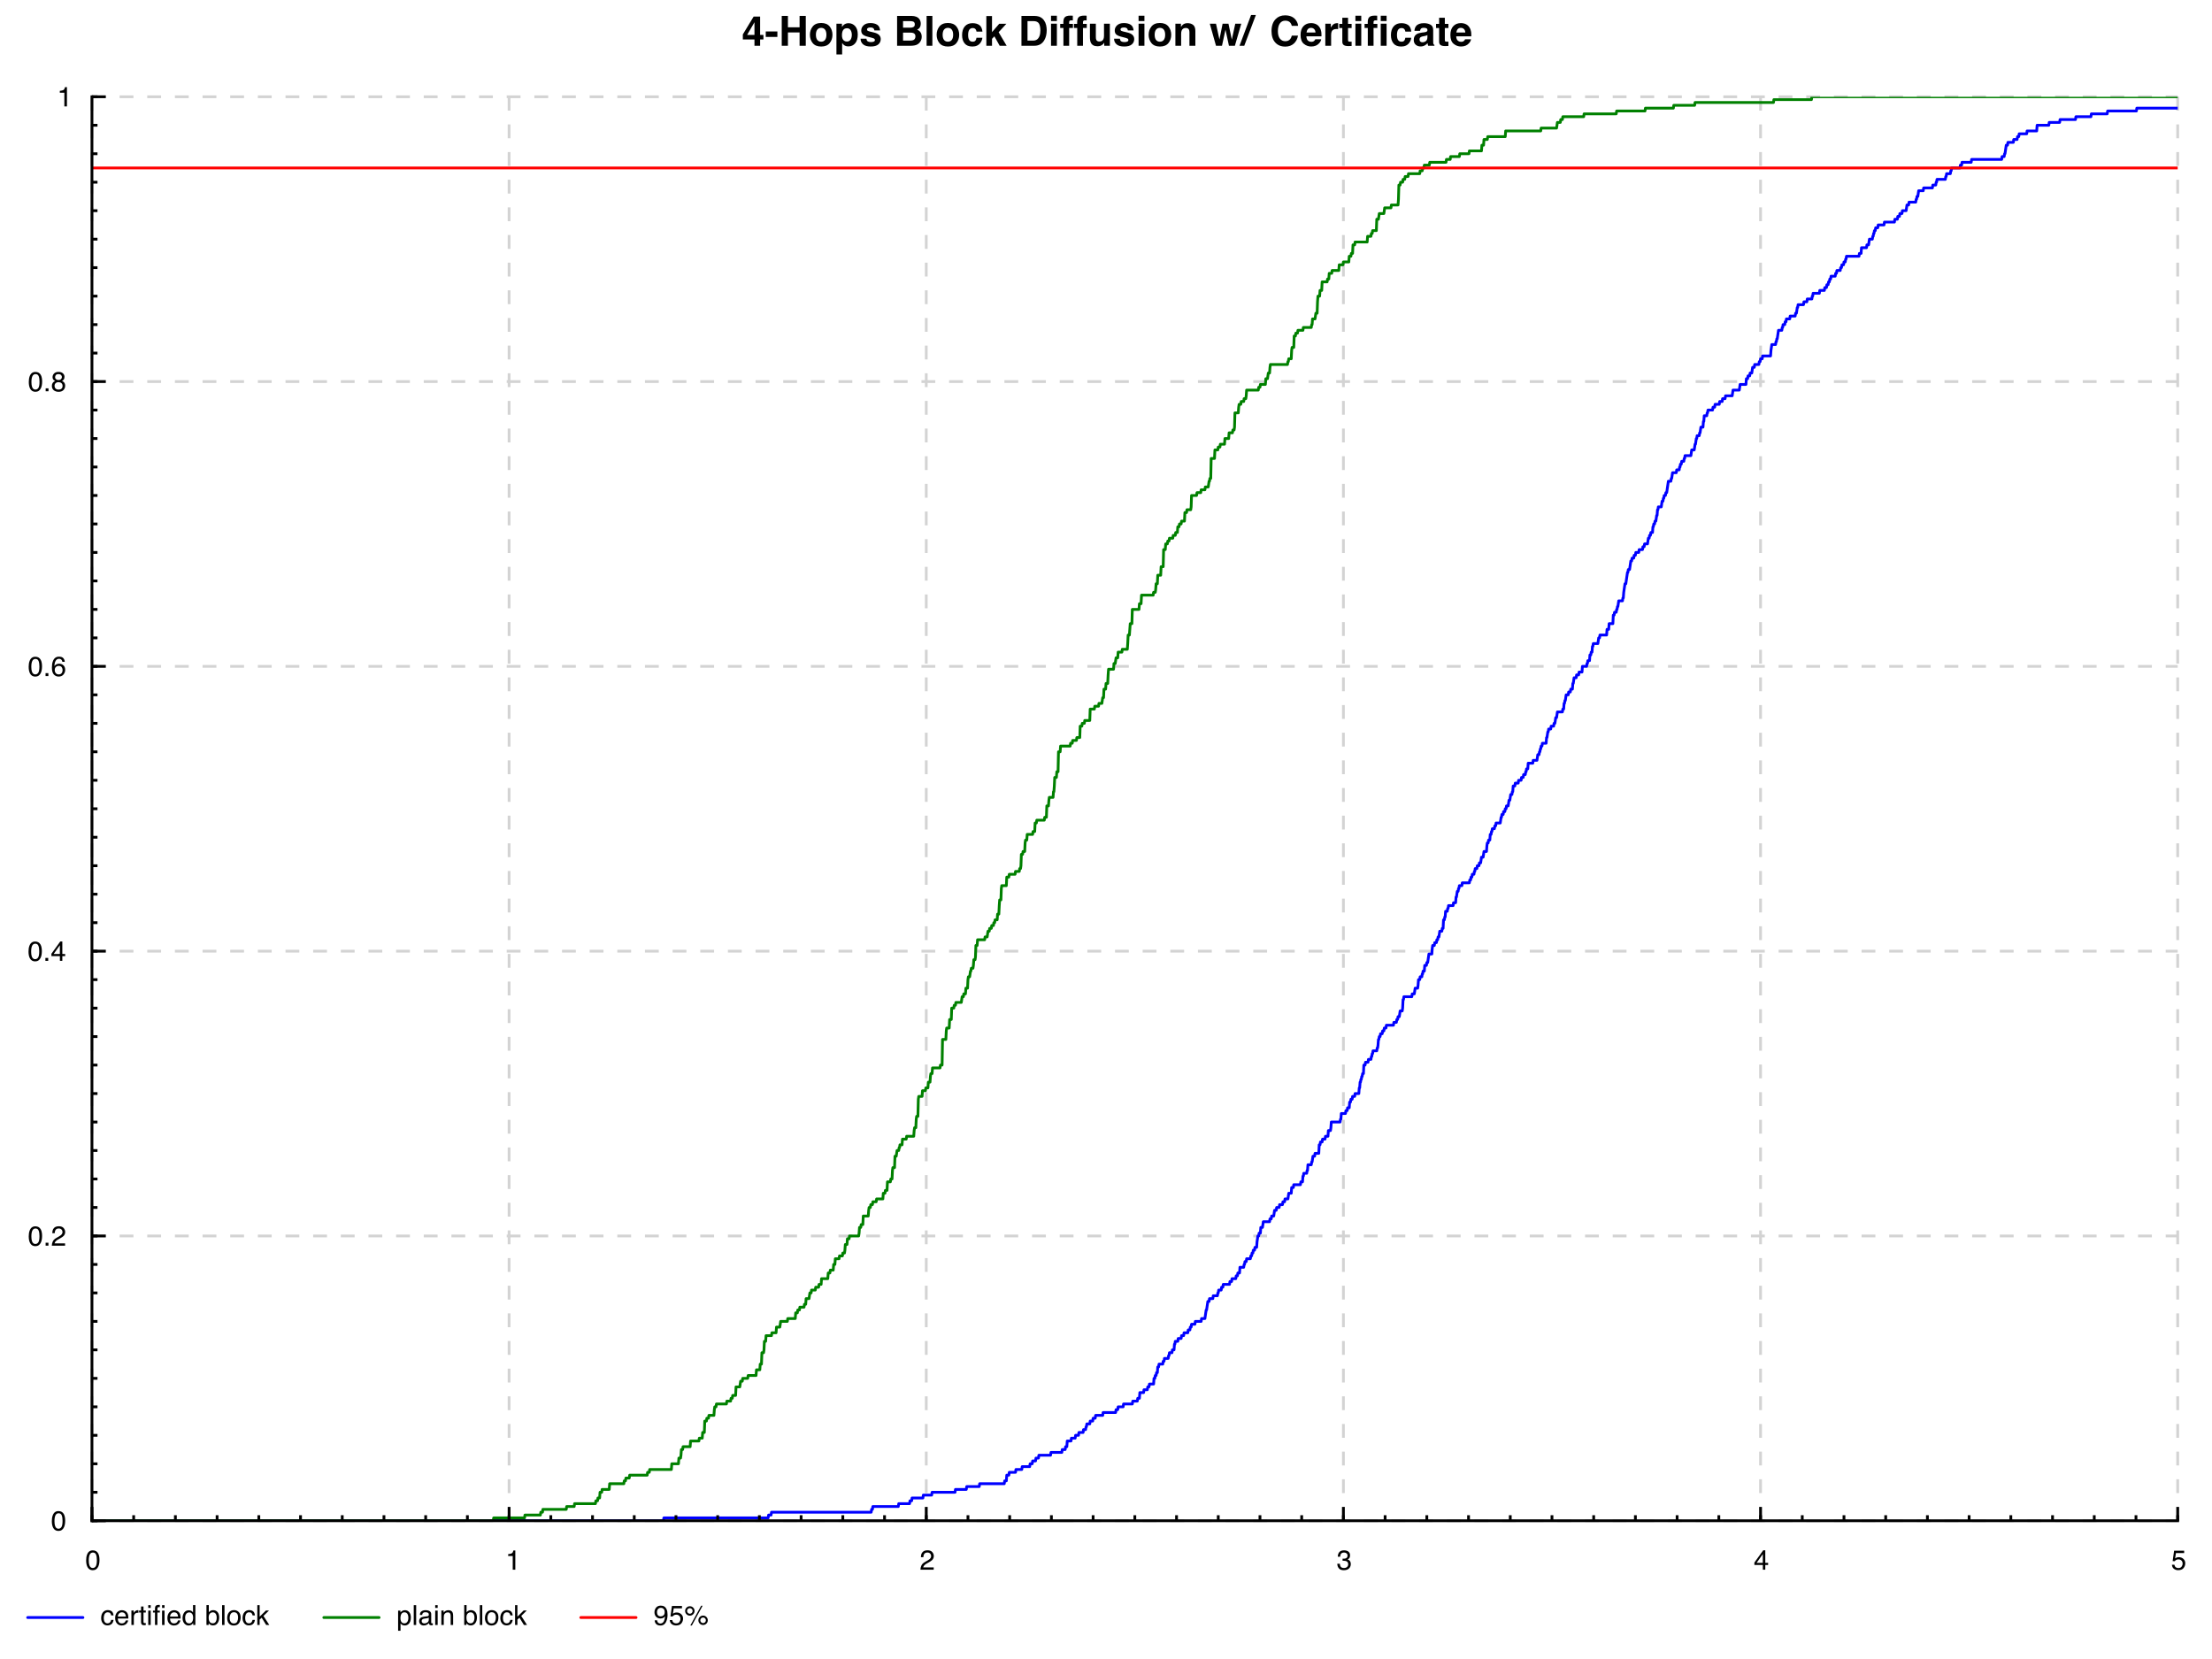 <?xml version="1.0" encoding="UTF-8"?>
<svg xmlns="http://www.w3.org/2000/svg" xmlns:xlink="http://www.w3.org/1999/xlink" width="800" height="600" viewBox="0 0 800 600">
<defs>
<g>
<g id="glyph-0-0">
<path d="M 7.844 -3.918 L 7.844 -2.285 L 6.645 -2.285 L 6.645 0 L 4.602 0 L 4.602 -2.285 L 0.395 -2.285 L 0.395 -4.109 L 4.301 -10.555 L 6.645 -10.555 L 6.645 -3.918 Z M 1.941 -3.918 L 4.602 -3.918 L 4.602 -8.504 Z M 1.941 -3.918 "/>
</g>
<g id="glyph-0-1">
<path d="M 0.344 -5.172 L 4.547 -5.172 L 4.547 -3.195 L 0.344 -3.195 Z M 0.344 -5.172 "/>
</g>
<g id="glyph-0-2">
<path d="M 7.582 0 L 7.582 -4.82 L 3.363 -4.82 L 3.363 0 L 1.129 0 L 1.129 -10.797 L 3.363 -10.797 L 3.363 -6.68 L 7.582 -6.68 L 7.582 -10.797 L 9.82 -10.797 L 9.82 0 Z M 7.582 0 "/>
</g>
<g id="glyph-0-3">
<path d="M 7.633 -6.973 C 8.305 -6.129 8.641 -5.129 8.641 -3.977 C 8.641 -2.805 8.305 -1.805 7.633 -0.969 C 6.957 -0.137 5.934 0.277 4.562 0.277 C 3.191 0.277 2.168 -0.137 1.492 -0.969 C 0.82 -1.801 0.484 -2.805 0.484 -3.977 C 0.484 -5.129 0.82 -6.129 1.492 -6.973 C 2.168 -7.816 3.191 -8.238 4.562 -8.238 C 5.934 -8.238 6.957 -7.816 7.633 -6.973 Z M 4.555 -6.477 C 3.945 -6.477 3.477 -6.258 3.145 -5.828 C 2.816 -5.395 2.652 -4.777 2.652 -3.977 C 2.652 -3.176 2.816 -2.559 3.145 -2.125 C 3.477 -1.691 3.945 -1.473 4.555 -1.473 C 5.164 -1.473 5.633 -1.688 5.961 -2.125 C 6.289 -2.559 6.453 -3.176 6.453 -3.977 C 6.453 -4.777 6.289 -5.395 5.961 -5.828 C 5.633 -6.258 5.164 -6.477 4.555 -6.477 Z M 4.555 -6.477 "/>
</g>
<g id="glyph-0-4">
<path d="M 7.66 -7.125 C 8.305 -6.438 8.629 -5.426 8.629 -4.094 C 8.629 -2.688 8.312 -1.617 7.68 -0.879 C 7.047 -0.141 6.234 0.227 5.238 0.227 C 4.602 0.227 4.074 0.07 3.656 -0.25 C 3.426 -0.426 3.199 -0.68 2.98 -1.02 L 2.98 3.141 L 0.914 3.141 L 0.914 -7.984 L 2.914 -7.984 L 2.914 -6.805 C 3.141 -7.152 3.379 -7.426 3.633 -7.625 C 4.098 -7.98 4.648 -8.16 5.289 -8.16 C 6.223 -8.16 7.012 -7.816 7.66 -7.125 Z M 6.477 -3.992 C 6.477 -4.605 6.336 -5.152 6.055 -5.625 C 5.773 -6.098 5.316 -6.336 4.688 -6.336 C 3.93 -6.336 3.41 -5.977 3.129 -5.258 C 2.98 -4.879 2.906 -4.395 2.906 -3.809 C 2.906 -2.883 3.156 -2.23 3.648 -1.852 C 3.941 -1.633 4.289 -1.523 4.688 -1.523 C 5.27 -1.523 5.711 -1.75 6.016 -2.195 C 6.32 -2.645 6.477 -3.246 6.477 -3.992 Z M 6.477 -3.992 "/>
</g>
<g id="glyph-0-5">
<path d="M 6.477 -7.617 C 7.102 -7.219 7.457 -6.527 7.551 -5.551 L 5.465 -5.551 C 5.434 -5.82 5.359 -6.031 5.238 -6.188 C 5.008 -6.473 4.617 -6.613 4.066 -6.613 C 3.609 -6.613 3.289 -6.543 3.094 -6.402 C 2.902 -6.262 2.805 -6.094 2.805 -5.902 C 2.805 -5.664 2.906 -5.492 3.113 -5.383 C 3.316 -5.27 4.043 -5.078 5.289 -4.805 C 6.117 -4.609 6.742 -4.312 7.156 -3.918 C 7.566 -3.52 7.77 -3.016 7.77 -2.418 C 7.77 -1.625 7.477 -0.98 6.887 -0.48 C 6.301 0.02 5.391 0.27 4.16 0.27 C 2.906 0.27 1.98 0.008 1.379 -0.523 C 0.781 -1.055 0.484 -1.727 0.484 -2.547 L 2.602 -2.547 C 2.645 -2.176 2.738 -1.914 2.887 -1.758 C 3.145 -1.48 3.625 -1.34 4.32 -1.34 C 4.73 -1.34 5.059 -1.402 5.301 -1.523 C 5.543 -1.645 5.66 -1.828 5.66 -2.074 C 5.66 -2.309 5.562 -2.484 5.367 -2.609 C 5.172 -2.73 4.449 -2.938 3.195 -3.238 C 2.289 -3.461 1.652 -3.742 1.281 -4.078 C 0.91 -4.41 0.727 -4.891 0.727 -5.516 C 0.727 -6.254 1.016 -6.887 1.594 -7.414 C 2.172 -7.945 2.984 -8.211 4.035 -8.211 C 5.031 -8.211 5.844 -8.012 6.477 -7.617 Z M 6.477 -7.617 "/>
</g>
<g id="glyph-0-6">
<rect x="0" y="0" width="0" height="0" mask="url(#mask-0)"/>
</g>
<g id="glyph-0-7">
<path d="M 6.07 0 L 1.18 0 L 1.18 -10.797 L 6.422 -10.797 C 7.746 -10.777 8.684 -10.395 9.234 -9.645 C 9.566 -9.188 9.734 -8.637 9.734 -8 C 9.734 -7.34 9.566 -6.809 9.234 -6.41 C 9.051 -6.184 8.777 -5.98 8.414 -5.793 C 8.969 -5.594 9.383 -5.277 9.664 -4.84 C 9.945 -4.406 10.086 -3.879 10.086 -3.258 C 10.086 -2.617 9.926 -2.047 9.602 -1.539 C 9.398 -1.203 9.141 -0.918 8.832 -0.688 C 8.484 -0.426 8.078 -0.242 7.605 -0.148 C 7.133 -0.051 6.625 0 6.07 0 Z M 6.02 -4.754 L 3.332 -4.754 L 3.332 -1.875 L 5.984 -1.875 C 6.457 -1.875 6.828 -1.938 7.09 -2.066 C 7.57 -2.301 7.809 -2.75 7.809 -3.414 C 7.809 -3.977 7.574 -4.359 7.113 -4.57 C 6.852 -4.688 6.488 -4.75 6.02 -4.754 Z M 7.141 -6.812 C 7.434 -6.988 7.582 -7.301 7.582 -7.758 C 7.582 -8.258 7.387 -8.59 6.996 -8.754 C 6.656 -8.867 6.227 -8.922 5.707 -8.922 L 3.332 -8.922 L 3.332 -6.539 L 5.984 -6.539 C 6.457 -6.539 6.844 -6.633 7.141 -6.812 Z M 7.141 -6.812 "/>
</g>
<g id="glyph-0-8">
<path d="M 1.02 -10.797 L 3.105 -10.797 L 3.105 0 L 1.02 0 Z M 1.02 -10.797 "/>
</g>
<g id="glyph-0-9">
<path d="M 7.883 -5.121 L 5.742 -5.121 C 5.703 -5.418 5.602 -5.688 5.441 -5.926 C 5.207 -6.246 4.844 -6.41 4.352 -6.41 C 3.648 -6.41 3.168 -6.059 2.906 -5.359 C 2.77 -4.988 2.703 -4.496 2.703 -3.883 C 2.703 -3.297 2.77 -2.824 2.906 -2.469 C 3.156 -1.805 3.625 -1.473 4.312 -1.473 C 4.801 -1.473 5.148 -1.605 5.355 -1.867 C 5.559 -2.133 5.684 -2.473 5.727 -2.895 L 7.859 -2.895 C 7.809 -2.258 7.582 -1.656 7.172 -1.09 C 6.516 -0.18 5.547 0.277 4.262 0.277 C 2.977 0.277 2.035 -0.102 1.43 -0.863 C 0.824 -1.625 0.52 -2.613 0.52 -3.832 C 0.52 -5.203 0.855 -6.27 1.523 -7.031 C 2.191 -7.793 3.117 -8.172 4.293 -8.172 C 5.293 -8.172 6.113 -7.949 6.75 -7.5 C 7.387 -7.051 7.766 -6.258 7.883 -5.121 Z M 7.883 -5.121 "/>
</g>
<g id="glyph-0-10">
<path d="M 8.297 0 L 5.777 0 L 3.867 -3.414 L 3.004 -2.512 L 3.004 0 L 0.953 0 L 0.953 -10.758 L 3.004 -10.758 L 3.004 -4.945 L 5.602 -7.945 L 8.188 -7.945 L 5.398 -4.891 Z M 8.297 0 "/>
</g>
<g id="glyph-0-11">
<path d="M 5.793 0 L 1.141 0 L 1.141 -10.797 L 5.793 -10.797 C 6.461 -10.785 7.02 -10.707 7.465 -10.562 C 8.219 -10.312 8.832 -9.855 9.301 -9.191 C 9.676 -8.656 9.934 -8.074 10.07 -7.449 C 10.207 -6.824 10.277 -6.227 10.277 -5.66 C 10.277 -4.227 9.988 -3.012 9.41 -2.016 C 8.629 -0.672 7.426 0 5.793 0 Z M 7.469 -8.043 C 7.125 -8.629 6.438 -8.922 5.414 -8.922 L 3.332 -8.922 L 3.332 -1.875 L 5.414 -1.875 C 6.477 -1.875 7.219 -2.398 7.641 -3.449 C 7.867 -4.027 7.984 -4.711 7.984 -5.508 C 7.984 -6.605 7.812 -7.453 7.469 -8.043 Z M 7.469 -8.043 "/>
</g>
<g id="glyph-0-12">
<path d="M 3.121 -7.984 L 3.121 0 L 1.004 0 L 1.004 -7.984 Z M 3.121 -10.863 L 3.121 -8.938 L 1.004 -8.938 L 1.004 -10.863 Z M 3.121 -10.863 "/>
</g>
<g id="glyph-0-13">
<path d="M 4.719 -10.863 L 4.719 -9.164 C 4.602 -9.18 4.402 -9.188 4.129 -9.195 C 3.852 -9.203 3.66 -9.141 3.555 -9.012 C 3.449 -8.883 3.398 -8.742 3.398 -8.586 L 3.398 -7.91 L 4.77 -7.91 L 4.77 -6.438 L 3.398 -6.438 L 3.398 0 L 1.32 0 L 1.32 -6.438 L 0.152 -6.438 L 0.152 -7.91 L 1.297 -7.91 L 1.297 -8.422 C 1.297 -9.277 1.441 -9.867 1.727 -10.188 C 2.031 -10.668 2.762 -10.906 3.918 -10.906 C 4.051 -10.906 4.172 -10.902 4.277 -10.895 C 4.383 -10.887 4.531 -10.875 4.719 -10.863 Z M 4.719 -10.863 "/>
</g>
<g id="glyph-0-14">
<path d="M 6.094 -1.129 C 6.074 -1.105 6.023 -1.031 5.945 -0.906 C 5.867 -0.785 5.777 -0.68 5.668 -0.586 C 5.34 -0.293 5.027 -0.094 4.719 0.016 C 4.414 0.121 4.059 0.176 3.648 0.176 C 2.465 0.176 1.672 -0.25 1.258 -1.098 C 1.031 -1.566 0.914 -2.258 0.914 -3.172 L 0.914 -7.984 L 3.055 -7.984 L 3.055 -3.172 C 3.055 -2.719 3.109 -2.375 3.215 -2.145 C 3.406 -1.742 3.781 -1.539 4.336 -1.539 C 5.047 -1.539 5.539 -1.828 5.801 -2.402 C 5.938 -2.715 6.008 -3.129 6.008 -3.641 L 6.008 -7.984 L 8.121 -7.984 L 8.121 0 L 6.094 0 Z M 6.094 -1.129 "/>
</g>
<g id="glyph-0-15">
<path d="M 4.73 -6.438 C 4.023 -6.438 3.539 -6.137 3.273 -5.539 C 3.137 -5.219 3.07 -4.812 3.07 -4.32 L 3.07 0 L 0.988 0 L 0.988 -7.969 L 3.004 -7.969 L 3.004 -6.805 C 3.273 -7.215 3.523 -7.508 3.766 -7.691 C 4.195 -8.012 4.738 -8.172 5.398 -8.172 C 6.223 -8.172 6.898 -7.957 7.422 -7.527 C 7.949 -7.094 8.211 -6.375 8.211 -5.375 L 8.211 0 L 6.07 0 L 6.07 -4.855 C 6.07 -5.277 6.016 -5.598 5.902 -5.824 C 5.699 -6.234 5.309 -6.438 4.73 -6.438 Z M 4.73 -6.438 "/>
</g>
<g id="glyph-0-16">
<path d="M 7.031 0 L 5.777 -5.816 L 4.512 0 L 2.344 0 L 0.102 -7.984 L 2.344 -7.984 L 3.59 -2.258 L 4.738 -7.984 L 6.855 -7.984 L 8.07 -2.234 L 9.316 -7.984 L 11.492 -7.984 L 9.176 0 Z M 7.031 0 "/>
</g>
<g id="glyph-0-17">
<path d="M -0.82 0 L 3.363 -11.125 L 5.098 -11.125 L 0.902 0 Z M -0.82 0 "/>
</g>
<g id="glyph-0-18">
<path d="M 8.758 -0.805 C 7.953 -0.066 6.922 0.301 5.668 0.301 C 4.117 0.301 2.895 -0.199 2.008 -1.195 C 1.117 -2.195 0.672 -3.566 0.672 -5.309 C 0.672 -7.195 1.18 -8.648 2.191 -9.668 C 3.07 -10.555 4.188 -11 5.543 -11 C 7.359 -11 8.688 -10.406 9.527 -9.215 C 9.992 -8.547 10.242 -7.875 10.277 -7.199 L 8.02 -7.199 C 7.875 -7.719 7.688 -8.109 7.457 -8.371 C 7.047 -8.84 6.438 -9.074 5.633 -9.074 C 4.812 -9.074 4.164 -8.742 3.691 -8.082 C 3.219 -7.422 2.98 -6.484 2.98 -5.273 C 2.98 -4.062 3.23 -3.156 3.73 -2.551 C 4.23 -1.949 4.867 -1.648 5.641 -1.648 C 6.43 -1.648 7.035 -1.906 7.449 -2.426 C 7.68 -2.703 7.867 -3.121 8.02 -3.676 L 10.254 -3.676 C 10.059 -2.5 9.562 -1.543 8.758 -0.805 Z M 8.758 -0.805 "/>
</g>
<g id="glyph-0-19">
<path d="M 7.809 -2.344 C 7.754 -1.871 7.508 -1.391 7.066 -0.902 C 6.383 -0.125 5.426 0.266 4.195 0.266 C 3.18 0.266 2.285 -0.062 1.508 -0.719 C 0.73 -1.371 0.344 -2.438 0.344 -3.91 C 0.344 -5.293 0.695 -6.352 1.395 -7.09 C 2.094 -7.828 3.004 -8.195 4.125 -8.195 C 4.789 -8.195 5.387 -8.07 5.918 -7.82 C 6.449 -7.574 6.891 -7.18 7.234 -6.645 C 7.547 -6.172 7.75 -5.621 7.844 -4.996 C 7.898 -4.629 7.922 -4.102 7.91 -3.414 L 2.445 -3.414 C 2.477 -2.613 2.727 -2.051 3.199 -1.727 C 3.488 -1.527 3.836 -1.43 4.242 -1.43 C 4.672 -1.43 5.02 -1.551 5.289 -1.793 C 5.434 -1.926 5.562 -2.109 5.676 -2.344 Z M 5.742 -4.789 C 5.707 -5.34 5.539 -5.762 5.242 -6.047 C 4.941 -6.332 4.566 -6.477 4.125 -6.477 C 3.641 -6.477 3.266 -6.324 3 -6.02 C 2.734 -5.719 2.566 -5.309 2.496 -4.789 Z M 5.742 -4.789 "/>
</g>
<g id="glyph-0-20">
<path d="M 4.988 -6.059 C 4.148 -6.059 3.586 -5.785 3.297 -5.238 C 3.137 -4.93 3.055 -4.457 3.055 -3.816 L 3.055 0 L 0.953 0 L 0.953 -7.984 L 2.945 -7.984 L 2.945 -6.594 C 3.266 -7.125 3.547 -7.488 3.785 -7.684 C 4.176 -8.012 4.684 -8.172 5.309 -8.172 C 5.348 -8.172 5.383 -8.172 5.41 -8.172 C 5.438 -8.168 5.496 -8.164 5.59 -8.16 L 5.59 -6.02 C 5.457 -6.035 5.34 -6.047 5.238 -6.051 C 5.133 -6.055 5.051 -6.059 4.988 -6.059 Z M 4.988 -6.059 "/>
</g>
<g id="glyph-0-21">
<path d="M 4.629 -1.488 L 4.629 0.074 L 3.641 0.109 C 2.652 0.145 1.98 -0.027 1.617 -0.402 C 1.383 -0.641 1.266 -1.012 1.266 -1.508 L 1.266 -6.422 L 0.152 -6.422 L 0.152 -7.91 L 1.266 -7.91 L 1.266 -10.137 L 3.332 -10.137 L 3.332 -7.91 L 4.629 -7.91 L 4.629 -6.422 L 3.332 -6.422 L 3.332 -2.203 C 3.332 -1.875 3.375 -1.672 3.457 -1.594 C 3.539 -1.512 3.793 -1.473 4.219 -1.473 C 4.281 -1.473 4.348 -1.473 4.422 -1.477 C 4.492 -1.477 4.562 -1.48 4.629 -1.488 Z M 4.629 -1.488 "/>
</g>
<g id="glyph-0-22">
<path d="M 1.273 -7.117 C 1.824 -7.82 2.773 -8.172 4.117 -8.172 C 4.992 -8.172 5.766 -8 6.445 -7.652 C 7.125 -7.305 7.465 -6.652 7.465 -5.691 L 7.465 -2.027 C 7.465 -1.773 7.469 -1.469 7.477 -1.105 C 7.492 -0.832 7.535 -0.648 7.602 -0.551 C 7.672 -0.453 7.773 -0.371 7.91 -0.309 L 7.91 0 L 5.641 0 C 5.578 -0.16 5.531 -0.312 5.508 -0.453 C 5.484 -0.594 5.465 -0.758 5.449 -0.938 C 5.16 -0.625 4.828 -0.359 4.453 -0.141 C 4.004 0.117 3.496 0.25 2.93 0.25 C 2.207 0.25 1.609 0.043 1.141 -0.371 C 0.668 -0.781 0.434 -1.367 0.434 -2.125 C 0.434 -3.105 0.812 -3.816 1.566 -4.254 C 1.98 -4.492 2.594 -4.664 3.398 -4.77 L 4.109 -4.855 C 4.496 -4.906 4.77 -4.965 4.938 -5.039 C 5.234 -5.164 5.383 -5.363 5.383 -5.633 C 5.383 -5.961 5.27 -6.184 5.043 -6.309 C 4.816 -6.434 4.484 -6.496 4.043 -6.496 C 3.551 -6.496 3.199 -6.375 2.996 -6.129 C 2.848 -5.949 2.75 -5.707 2.703 -5.398 L 0.688 -5.398 C 0.73 -6.098 0.93 -6.672 1.273 -7.117 Z M 2.828 -1.508 C 3.023 -1.348 3.262 -1.266 3.547 -1.266 C 3.996 -1.266 4.406 -1.398 4.785 -1.664 C 5.164 -1.926 5.359 -2.406 5.375 -3.105 L 5.375 -3.883 C 5.242 -3.801 5.109 -3.73 4.977 -3.68 C 4.844 -3.629 4.656 -3.582 4.422 -3.539 L 3.953 -3.449 C 3.516 -3.371 3.199 -3.277 3.012 -3.164 C 2.688 -2.973 2.527 -2.68 2.527 -2.277 C 2.527 -1.922 2.625 -1.664 2.828 -1.508 Z M 2.828 -1.508 "/>
</g>
<g id="glyph-1-0">
<path d="M 2.703 -6.992 C 3.609 -6.992 4.266 -6.621 4.668 -5.875 C 4.98 -5.297 5.137 -4.508 5.137 -3.508 C 5.137 -2.555 4.996 -1.77 4.711 -1.148 C 4.301 -0.258 3.633 0.191 2.699 0.191 C 1.859 0.191 1.234 -0.176 0.824 -0.902 C 0.484 -1.512 0.312 -2.328 0.312 -3.355 C 0.312 -4.148 0.414 -4.832 0.621 -5.398 C 1.004 -6.461 1.699 -6.992 2.703 -6.992 Z M 2.695 -0.609 C 3.152 -0.609 3.516 -0.812 3.785 -1.215 C 4.055 -1.617 4.188 -2.371 4.188 -3.473 C 4.188 -4.266 4.094 -4.918 3.898 -5.434 C 3.703 -5.945 3.32 -6.203 2.758 -6.203 C 2.242 -6.203 1.863 -5.957 1.625 -5.473 C 1.383 -4.984 1.266 -4.266 1.266 -3.32 C 1.266 -2.609 1.34 -2.035 1.492 -1.602 C 1.727 -0.941 2.129 -0.609 2.695 -0.609 Z M 2.695 -0.609 "/>
</g>
<g id="glyph-1-1">
<path d="M 0.855 -1.062 L 1.875 -1.062 L 1.875 0 L 0.855 0 Z M 0.855 -1.062 "/>
</g>
<g id="glyph-1-2">
<path d="M 0.312 0 C 0.344 -0.602 0.469 -1.125 0.688 -1.57 C 0.902 -2.016 1.324 -2.422 1.953 -2.789 L 2.891 -3.328 C 3.312 -3.574 3.605 -3.781 3.773 -3.953 C 4.039 -4.227 4.176 -4.535 4.176 -4.883 C 4.176 -5.289 4.055 -5.613 3.809 -5.852 C 3.562 -6.09 3.238 -6.211 2.832 -6.211 C 2.23 -6.211 1.812 -5.984 1.582 -5.527 C 1.457 -5.281 1.391 -4.945 1.375 -4.512 L 0.484 -4.512 C 0.492 -5.121 0.605 -5.617 0.82 -6 C 1.203 -6.68 1.875 -7.016 2.836 -7.016 C 3.637 -7.016 4.223 -6.801 4.594 -6.367 C 4.961 -5.934 5.148 -5.453 5.148 -4.922 C 5.148 -4.363 4.949 -3.883 4.555 -3.484 C 4.328 -3.254 3.918 -2.977 3.328 -2.648 L 2.66 -2.273 C 2.344 -2.098 2.09 -1.934 1.91 -1.773 C 1.586 -1.488 1.379 -1.176 1.293 -0.828 L 5.113 -0.828 L 5.113 0 Z M 0.312 0 "/>
</g>
<g id="glyph-1-3">
<path d="M 3.305 -2.477 L 3.305 -5.645 L 1.062 -2.477 Z M 3.32 0 L 3.32 -1.711 L 0.254 -1.711 L 0.254 -2.57 L 3.457 -7.012 L 4.199 -7.012 L 4.199 -2.477 L 5.23 -2.477 L 5.23 -1.711 L 4.199 -1.711 L 4.199 0 Z M 3.32 0 "/>
</g>
<g id="glyph-1-4">
<path d="M 2.926 -7.023 C 3.707 -7.023 4.25 -6.82 4.559 -6.414 C 4.867 -6.008 5.02 -5.59 5.02 -5.16 L 4.148 -5.16 C 4.098 -5.438 4.016 -5.656 3.902 -5.812 C 3.691 -6.105 3.367 -6.25 2.938 -6.25 C 2.445 -6.25 2.059 -6.023 1.766 -5.57 C 1.477 -5.117 1.316 -4.465 1.285 -3.617 C 1.484 -3.914 1.738 -4.137 2.047 -4.281 C 2.328 -4.414 2.637 -4.477 2.984 -4.477 C 3.57 -4.477 4.082 -4.289 4.516 -3.914 C 4.953 -3.539 5.172 -2.984 5.172 -2.242 C 5.172 -1.605 4.965 -1.043 4.551 -0.555 C 4.137 -0.062 3.547 0.18 2.781 0.18 C 2.129 0.18 1.562 -0.066 1.09 -0.562 C 0.613 -1.059 0.375 -1.895 0.375 -3.07 C 0.375 -3.941 0.48 -4.68 0.695 -5.281 C 1.102 -6.441 1.844 -7.023 2.926 -7.023 Z M 2.859 -0.602 C 3.324 -0.602 3.668 -0.758 3.898 -1.066 C 4.129 -1.379 4.242 -1.746 4.242 -2.168 C 4.242 -2.527 4.141 -2.867 3.938 -3.191 C 3.73 -3.516 3.359 -3.676 2.816 -3.676 C 2.438 -3.676 2.109 -3.551 1.824 -3.301 C 1.539 -3.051 1.398 -2.672 1.398 -2.168 C 1.398 -1.727 1.527 -1.352 1.785 -1.051 C 2.043 -0.75 2.402 -0.602 2.859 -0.602 Z M 2.859 -0.602 "/>
</g>
<g id="glyph-1-5">
<path d="M 2.719 -4.062 C 3.105 -4.062 3.41 -4.172 3.629 -4.387 C 3.848 -4.602 3.953 -4.863 3.953 -5.16 C 3.953 -5.422 3.852 -5.66 3.641 -5.879 C 3.434 -6.098 3.117 -6.207 2.691 -6.207 C 2.266 -6.207 1.961 -6.098 1.773 -5.879 C 1.586 -5.66 1.488 -5.406 1.488 -5.113 C 1.488 -4.785 1.609 -4.527 1.855 -4.34 C 2.102 -4.156 2.387 -4.062 2.719 -4.062 Z M 2.773 -0.602 C 3.18 -0.602 3.52 -0.711 3.785 -0.93 C 4.055 -1.148 4.188 -1.477 4.188 -1.914 C 4.188 -2.367 4.051 -2.711 3.773 -2.945 C 3.496 -3.18 3.145 -3.297 2.711 -3.297 C 2.289 -3.297 1.949 -3.176 1.684 -2.938 C 1.418 -2.699 1.285 -2.367 1.285 -1.945 C 1.285 -1.578 1.406 -1.266 1.648 -1 C 1.891 -0.734 2.266 -0.602 2.773 -0.602 Z M 1.523 -3.727 C 1.281 -3.828 1.09 -3.953 0.953 -4.094 C 0.695 -4.352 0.566 -4.691 0.566 -5.109 C 0.566 -5.629 0.754 -6.074 1.133 -6.449 C 1.512 -6.824 2.047 -7.012 2.738 -7.012 C 3.41 -7.012 3.938 -6.836 4.316 -6.48 C 4.695 -6.129 4.887 -5.715 4.887 -5.242 C 4.887 -4.809 4.777 -4.453 4.555 -4.184 C 4.43 -4.031 4.238 -3.883 3.98 -3.734 C 4.27 -3.602 4.496 -3.449 4.664 -3.277 C 4.973 -2.953 5.125 -2.527 5.125 -2.008 C 5.125 -1.391 4.922 -0.871 4.508 -0.441 C 4.094 -0.016 3.508 0.199 2.754 0.199 C 2.074 0.199 1.5 0.016 1.027 -0.355 C 0.559 -0.723 0.32 -1.258 0.32 -1.961 C 0.32 -2.375 0.422 -2.734 0.625 -3.035 C 0.828 -3.336 1.125 -3.566 1.523 -3.727 Z M 1.523 -3.727 "/>
</g>
<g id="glyph-1-6">
<path d="M 0.957 -4.953 L 0.957 -5.625 C 1.594 -5.688 2.035 -5.789 2.285 -5.934 C 2.535 -6.078 2.723 -6.422 2.848 -6.961 L 3.539 -6.961 L 3.539 0 L 2.602 0 L 2.602 -4.953 Z M 0.957 -4.953 "/>
</g>
<g id="glyph-1-7">
<path d="M 2.598 0.191 C 1.77 0.191 1.172 -0.035 0.797 -0.492 C 0.426 -0.945 0.238 -1.496 0.238 -2.148 L 1.156 -2.148 C 1.195 -1.695 1.281 -1.367 1.41 -1.164 C 1.641 -0.797 2.051 -0.609 2.648 -0.609 C 3.109 -0.609 3.48 -0.734 3.758 -0.98 C 4.039 -1.227 4.18 -1.547 4.18 -1.938 C 4.18 -2.422 4.031 -2.758 3.738 -2.949 C 3.445 -3.141 3.035 -3.238 2.508 -3.238 C 2.449 -3.238 2.391 -3.238 2.332 -3.234 C 2.273 -3.234 2.211 -3.23 2.148 -3.227 L 2.148 -4.004 C 2.238 -3.992 2.316 -3.988 2.379 -3.984 C 2.441 -3.98 2.508 -3.98 2.578 -3.98 C 2.906 -3.98 3.176 -4.031 3.391 -4.137 C 3.762 -4.32 3.945 -4.645 3.945 -5.113 C 3.945 -5.461 3.82 -5.73 3.574 -5.918 C 3.328 -6.105 3.039 -6.203 2.711 -6.203 C 2.125 -6.203 1.719 -6.008 1.492 -5.617 C 1.371 -5.402 1.301 -5.094 1.285 -4.695 L 0.414 -4.695 C 0.414 -5.219 0.52 -5.66 0.727 -6.023 C 1.086 -6.676 1.715 -7 2.617 -7 C 3.328 -7 3.883 -6.844 4.273 -6.527 C 4.664 -6.211 4.859 -5.75 4.859 -5.148 C 4.859 -4.719 4.742 -4.367 4.512 -4.102 C 4.367 -3.938 4.184 -3.805 3.953 -3.711 C 4.32 -3.609 4.609 -3.414 4.816 -3.129 C 5.023 -2.84 5.125 -2.488 5.125 -2.07 C 5.125 -1.402 4.906 -0.859 4.469 -0.438 C 4.027 -0.02 3.406 0.191 2.598 0.191 Z M 2.598 0.191 "/>
</g>
<g id="glyph-1-8">
<path d="M 1.234 -1.781 C 1.293 -1.281 1.527 -0.934 1.934 -0.742 C 2.141 -0.645 2.383 -0.594 2.656 -0.594 C 3.176 -0.594 3.562 -0.762 3.812 -1.094 C 4.062 -1.426 4.188 -1.793 4.188 -2.195 C 4.188 -2.684 4.039 -3.062 3.742 -3.328 C 3.445 -3.598 3.086 -3.73 2.672 -3.73 C 2.367 -3.73 2.109 -3.672 1.891 -3.555 C 1.676 -3.438 1.492 -3.273 1.336 -3.066 L 0.578 -3.109 L 1.109 -6.875 L 4.742 -6.875 L 4.742 -6.023 L 1.766 -6.023 L 1.469 -4.082 C 1.633 -4.207 1.789 -4.297 1.934 -4.359 C 2.195 -4.469 2.496 -4.523 2.836 -4.523 C 3.477 -4.523 4.023 -4.316 4.469 -3.902 C 4.914 -3.488 5.137 -2.965 5.137 -2.328 C 5.137 -1.668 4.934 -1.086 4.523 -0.582 C 4.117 -0.078 3.465 0.176 2.57 0.176 C 2 0.176 1.496 0.016 1.059 -0.305 C 0.621 -0.625 0.375 -1.117 0.32 -1.781 Z M 1.234 -1.781 "/>
</g>
<g id="glyph-1-9">
<path d="M 2.66 -5.383 C 3.25 -5.383 3.73 -5.238 4.098 -4.953 C 4.469 -4.664 4.691 -4.172 4.766 -3.473 L 3.91 -3.473 C 3.859 -3.793 3.742 -4.062 3.555 -4.273 C 3.367 -4.488 3.07 -4.594 2.66 -4.594 C 2.102 -4.594 1.699 -4.32 1.461 -3.773 C 1.305 -3.418 1.227 -2.98 1.227 -2.461 C 1.227 -1.938 1.336 -1.496 1.559 -1.137 C 1.781 -0.781 2.129 -0.602 2.602 -0.602 C 2.969 -0.602 3.258 -0.711 3.469 -0.934 C 3.684 -1.156 3.828 -1.465 3.91 -1.852 L 4.766 -1.852 C 4.668 -1.156 4.422 -0.648 4.031 -0.328 C 3.641 -0.008 3.145 0.152 2.535 0.152 C 1.852 0.152 1.305 -0.098 0.898 -0.598 C 0.492 -1.098 0.289 -1.723 0.289 -2.469 C 0.289 -3.387 0.512 -4.102 0.957 -4.613 C 1.402 -5.125 1.973 -5.383 2.66 -5.383 Z M 2.66 -5.383 "/>
</g>
<g id="glyph-1-10">
<path d="M 2.82 -5.348 C 3.191 -5.348 3.555 -5.258 3.902 -5.086 C 4.25 -4.91 4.516 -4.688 4.695 -4.41 C 4.871 -4.145 4.992 -3.836 5.047 -3.484 C 5.102 -3.246 5.125 -2.859 5.125 -2.336 L 1.293 -2.336 C 1.309 -1.805 1.438 -1.379 1.672 -1.059 C 1.906 -0.738 2.266 -0.578 2.758 -0.578 C 3.219 -0.578 3.586 -0.727 3.859 -1.031 C 4.016 -1.207 4.125 -1.41 4.188 -1.641 L 5.055 -1.641 C 5.031 -1.449 4.957 -1.234 4.828 -1 C 4.699 -0.762 4.555 -0.57 4.395 -0.422 C 4.129 -0.16 3.797 0.016 3.402 0.109 C 3.191 0.16 2.953 0.188 2.688 0.188 C 2.035 0.188 1.484 -0.051 1.031 -0.523 C 0.578 -1 0.352 -1.66 0.352 -2.516 C 0.352 -3.355 0.578 -4.035 1.035 -4.562 C 1.492 -5.086 2.086 -5.348 2.82 -5.348 Z M 4.223 -3.031 C 4.188 -3.414 4.105 -3.719 3.977 -3.945 C 3.734 -4.367 3.332 -4.578 2.77 -4.578 C 2.367 -4.578 2.027 -4.434 1.754 -4.145 C 1.48 -3.852 1.336 -3.48 1.32 -3.031 Z M 4.223 -3.031 "/>
</g>
<g id="glyph-1-11">
<path d="M 0.668 -5.23 L 1.504 -5.23 L 1.504 -4.328 C 1.57 -4.504 1.738 -4.715 2.008 -4.969 C 2.273 -5.219 2.582 -5.348 2.93 -5.348 C 2.945 -5.348 2.973 -5.344 3.012 -5.344 C 3.051 -5.34 3.117 -5.332 3.211 -5.32 L 3.211 -4.395 C 3.16 -4.406 3.113 -4.41 3.07 -4.414 C 3.023 -4.418 2.977 -4.418 2.926 -4.418 C 2.484 -4.418 2.141 -4.277 1.906 -3.992 C 1.668 -3.707 1.547 -3.379 1.547 -3.008 L 1.547 0 L 0.668 0 Z M 0.668 -5.23 "/>
</g>
<g id="glyph-1-12">
<path d="M 0.82 -6.688 L 1.711 -6.688 L 1.711 -5.23 L 2.543 -5.23 L 2.543 -4.512 L 1.711 -4.512 L 1.711 -1.098 C 1.711 -0.914 1.77 -0.793 1.895 -0.734 C 1.961 -0.695 2.078 -0.68 2.234 -0.68 C 2.277 -0.68 2.324 -0.68 2.375 -0.68 C 2.422 -0.684 2.48 -0.688 2.543 -0.695 L 2.543 0 C 2.441 0.031 2.34 0.051 2.23 0.062 C 2.121 0.078 2 0.082 1.875 0.082 C 1.465 0.082 1.188 -0.023 1.039 -0.23 C 0.895 -0.441 0.82 -0.715 0.82 -1.051 L 0.82 -4.512 L 0.113 -4.512 L 0.113 -5.23 L 0.82 -5.23 Z M 0.82 -6.688 "/>
</g>
<g id="glyph-1-13">
<path d="M 0.645 -5.203 L 1.539 -5.203 L 1.539 0 L 0.645 0 Z M 0.645 -7.172 L 1.539 -7.172 L 1.539 -6.176 L 0.645 -6.176 Z M 0.645 -7.172 "/>
</g>
<g id="glyph-1-14">
<path d="M 0.863 -6.023 C 0.875 -6.391 0.941 -6.656 1.055 -6.828 C 1.258 -7.125 1.656 -7.273 2.242 -7.273 C 2.297 -7.273 2.352 -7.273 2.414 -7.27 C 2.473 -7.266 2.539 -7.262 2.613 -7.258 L 2.613 -6.453 C 2.523 -6.461 2.457 -6.465 2.414 -6.469 C 2.375 -6.469 2.336 -6.469 2.301 -6.469 C 2.031 -6.469 1.875 -6.402 1.82 -6.262 C 1.77 -6.125 1.742 -5.773 1.742 -5.203 L 2.613 -5.203 L 2.613 -4.512 L 1.734 -4.512 L 1.734 0 L 0.863 0 L 0.863 -4.512 L 0.137 -4.512 L 0.137 -5.203 L 0.863 -5.203 Z M 0.863 -6.023 "/>
</g>
<g id="glyph-1-15">
<path d="M 1.203 -2.555 C 1.203 -1.992 1.32 -1.523 1.559 -1.148 C 1.797 -0.77 2.176 -0.582 2.699 -0.582 C 3.105 -0.582 3.441 -0.758 3.703 -1.105 C 3.965 -1.457 4.098 -1.957 4.098 -2.613 C 4.098 -3.273 3.961 -3.762 3.691 -4.078 C 3.422 -4.398 3.086 -4.555 2.691 -4.555 C 2.25 -4.555 1.891 -4.387 1.613 -4.047 C 1.34 -3.711 1.203 -3.211 1.203 -2.555 Z M 2.523 -5.32 C 2.926 -5.32 3.262 -5.238 3.531 -5.07 C 3.688 -4.973 3.863 -4.801 4.062 -4.555 L 4.062 -7.195 L 4.906 -7.195 L 4.906 0 L 4.117 0 L 4.117 -0.727 C 3.91 -0.406 3.668 -0.172 3.391 -0.031 C 3.109 0.113 2.789 0.188 2.426 0.188 C 1.844 0.188 1.34 -0.059 0.914 -0.551 C 0.488 -1.039 0.273 -1.691 0.273 -2.504 C 0.273 -3.266 0.469 -3.926 0.855 -4.484 C 1.246 -5.043 1.801 -5.32 2.523 -5.32 Z M 2.523 -5.32 "/>
</g>
<g id="glyph-1-16">
<rect x="0" y="0" width="0" height="0" mask="url(#mask-1)"/>
</g>
<g id="glyph-1-17">
<path d="M 0.578 -7.195 L 1.43 -7.195 L 1.43 -4.594 C 1.621 -4.844 1.852 -5.035 2.117 -5.168 C 2.387 -5.301 2.676 -5.367 2.988 -5.367 C 3.641 -5.367 4.168 -5.141 4.574 -4.695 C 4.977 -4.246 5.18 -3.586 5.18 -2.715 C 5.18 -1.887 4.98 -1.203 4.578 -0.656 C 4.18 -0.109 3.625 0.164 2.914 0.164 C 2.516 0.164 2.184 0.07 1.91 -0.121 C 1.746 -0.234 1.57 -0.418 1.387 -0.668 L 1.387 0 L 0.578 0 Z M 2.859 -0.609 C 3.336 -0.609 3.691 -0.801 3.93 -1.176 C 4.164 -1.555 4.281 -2.051 4.281 -2.672 C 4.281 -3.223 4.164 -3.676 3.93 -4.039 C 3.691 -4.398 3.344 -4.578 2.887 -4.578 C 2.484 -4.578 2.133 -4.434 1.832 -4.137 C 1.531 -3.84 1.383 -3.352 1.383 -2.672 C 1.383 -2.18 1.445 -1.781 1.566 -1.477 C 1.797 -0.898 2.23 -0.609 2.859 -0.609 Z M 2.859 -0.609 "/>
</g>
<g id="glyph-1-18">
<path d="M 0.668 -7.172 L 1.547 -7.172 L 1.547 0 L 0.668 0 Z M 0.668 -7.172 "/>
</g>
<g id="glyph-1-19">
<path d="M 2.719 -0.566 C 3.301 -0.566 3.703 -0.785 3.918 -1.227 C 4.133 -1.668 4.242 -2.16 4.242 -2.699 C 4.242 -3.188 4.164 -3.586 4.008 -3.891 C 3.762 -4.375 3.336 -4.613 2.73 -4.613 C 2.191 -4.613 1.801 -4.41 1.559 -4 C 1.312 -3.59 1.191 -3.094 1.191 -2.516 C 1.191 -1.957 1.312 -1.492 1.559 -1.125 C 1.801 -0.754 2.188 -0.566 2.719 -0.566 Z M 2.754 -5.383 C 3.43 -5.383 3.996 -5.156 4.461 -4.707 C 4.93 -4.258 5.16 -3.598 5.16 -2.727 C 5.16 -1.883 4.957 -1.184 4.547 -0.633 C 4.137 -0.086 3.5 0.191 2.637 0.191 C 1.918 0.191 1.348 -0.055 0.922 -0.539 C 0.5 -1.027 0.289 -1.68 0.289 -2.5 C 0.289 -3.379 0.512 -4.078 0.957 -4.602 C 1.402 -5.121 2 -5.383 2.754 -5.383 Z M 2.754 -5.383 "/>
</g>
<g id="glyph-1-20">
<path d="M 0.625 -7.172 L 1.469 -7.172 L 1.469 -3.008 L 3.727 -5.23 L 4.848 -5.23 L 2.848 -3.273 L 4.961 0 L 3.836 0 L 2.207 -2.637 L 1.469 -1.961 L 1.469 0 L 0.625 0 Z M 0.625 -7.172 "/>
</g>
<g id="glyph-1-21">
<path d="M 2.852 -0.59 C 3.262 -0.59 3.602 -0.762 3.875 -1.105 C 4.148 -1.449 4.281 -1.961 4.281 -2.648 C 4.281 -3.062 4.223 -3.422 4.102 -3.719 C 3.875 -4.297 3.457 -4.586 2.852 -4.586 C 2.242 -4.586 1.828 -4.281 1.602 -3.672 C 1.48 -3.348 1.422 -2.934 1.422 -2.43 C 1.422 -2.027 1.48 -1.684 1.602 -1.402 C 1.828 -0.859 2.246 -0.59 2.852 -0.59 Z M 0.578 -5.203 L 1.43 -5.203 L 1.43 -4.512 C 1.605 -4.75 1.797 -4.934 2.008 -5.062 C 2.305 -5.258 2.652 -5.355 3.051 -5.355 C 3.645 -5.355 4.148 -5.129 4.562 -4.676 C 4.977 -4.223 5.18 -3.574 5.18 -2.73 C 5.18 -1.59 4.883 -0.777 4.289 -0.289 C 3.91 0.02 3.469 0.176 2.969 0.176 C 2.574 0.176 2.246 0.09 1.977 -0.082 C 1.82 -0.18 1.648 -0.348 1.453 -0.586 L 1.453 2.086 L 0.578 2.086 Z M 0.578 -5.203 "/>
</g>
<g id="glyph-1-22">
<path d="M 1.32 -1.391 C 1.32 -1.137 1.41 -0.938 1.598 -0.789 C 1.781 -0.645 2 -0.57 2.258 -0.57 C 2.566 -0.57 2.863 -0.645 3.156 -0.785 C 3.645 -1.023 3.887 -1.414 3.887 -1.953 L 3.887 -2.66 C 3.781 -2.594 3.641 -2.535 3.473 -2.492 C 3.305 -2.445 3.137 -2.414 2.973 -2.391 L 2.441 -2.324 C 2.121 -2.281 1.883 -2.215 1.723 -2.125 C 1.453 -1.973 1.32 -1.727 1.32 -1.391 Z M 3.445 -3.168 C 3.648 -3.195 3.785 -3.281 3.852 -3.422 C 3.891 -3.5 3.91 -3.613 3.91 -3.758 C 3.91 -4.059 3.805 -4.277 3.59 -4.41 C 3.379 -4.547 3.074 -4.613 2.676 -4.613 C 2.219 -4.613 1.891 -4.492 1.699 -4.242 C 1.594 -4.105 1.523 -3.902 1.488 -3.633 L 0.668 -3.633 C 0.684 -4.277 0.895 -4.727 1.297 -4.977 C 1.699 -5.23 2.164 -5.355 2.695 -5.355 C 3.312 -5.355 3.809 -5.238 4.195 -5.004 C 4.574 -4.77 4.766 -4.406 4.766 -3.91 L 4.766 -0.898 C 4.766 -0.809 4.785 -0.734 4.82 -0.68 C 4.859 -0.625 4.938 -0.594 5.059 -0.594 C 5.098 -0.594 5.141 -0.598 5.191 -0.602 C 5.238 -0.609 5.293 -0.617 5.348 -0.625 L 5.348 0.023 C 5.211 0.062 5.105 0.086 5.035 0.098 C 4.961 0.109 4.863 0.113 4.742 0.113 C 4.438 0.113 4.219 0.004 4.082 -0.211 C 4.012 -0.324 3.961 -0.484 3.93 -0.695 C 3.75 -0.461 3.496 -0.254 3.16 -0.082 C 2.824 0.09 2.453 0.176 2.051 0.176 C 1.566 0.176 1.168 0.027 0.863 -0.266 C 0.555 -0.562 0.398 -0.93 0.398 -1.371 C 0.398 -1.855 0.551 -2.234 0.855 -2.5 C 1.156 -2.766 1.555 -2.93 2.047 -2.992 Z M 3.445 -3.168 "/>
</g>
<g id="glyph-1-23">
<path d="M 0.645 -5.23 L 1.48 -5.23 L 1.48 -4.488 C 1.727 -4.793 1.988 -5.012 2.266 -5.148 C 2.543 -5.281 2.852 -5.348 3.188 -5.348 C 3.93 -5.348 4.434 -5.086 4.691 -4.57 C 4.836 -4.289 4.906 -3.883 4.906 -3.355 L 4.906 0 L 4.016 0 L 4.016 -3.297 C 4.016 -3.617 3.965 -3.871 3.871 -4.066 C 3.715 -4.391 3.434 -4.555 3.023 -4.555 C 2.812 -4.555 2.645 -4.535 2.508 -4.492 C 2.27 -4.422 2.059 -4.277 1.875 -4.062 C 1.727 -3.891 1.633 -3.711 1.59 -3.527 C 1.547 -3.344 1.523 -3.082 1.523 -2.738 L 1.523 0 L 0.645 0 Z M 0.645 -5.23 "/>
</g>
<g id="glyph-1-24">
<path d="M 1.328 -1.688 C 1.355 -1.203 1.543 -0.867 1.891 -0.684 C 2.07 -0.586 2.27 -0.539 2.496 -0.539 C 2.914 -0.539 3.273 -0.711 3.57 -1.062 C 3.867 -1.414 4.074 -2.121 4.199 -3.195 C 4.004 -2.883 3.762 -2.668 3.473 -2.543 C 3.188 -2.418 2.875 -2.352 2.543 -2.352 C 1.871 -2.352 1.336 -2.562 0.945 -2.984 C 0.555 -3.402 0.355 -3.945 0.355 -4.605 C 0.355 -5.238 0.551 -5.797 0.938 -6.281 C 1.324 -6.762 1.895 -7 2.652 -7 C 3.672 -7 4.375 -6.543 4.762 -5.625 C 4.977 -5.121 5.082 -4.488 5.082 -3.73 C 5.082 -2.875 4.953 -2.117 4.695 -1.453 C 4.27 -0.355 3.547 0.195 2.531 0.195 C 1.848 0.195 1.328 0.016 0.973 -0.344 C 0.617 -0.699 0.438 -1.148 0.438 -1.688 Z M 2.66 -3.125 C 3.008 -3.125 3.328 -3.238 3.617 -3.469 C 3.906 -3.699 4.047 -4.102 4.047 -4.672 C 4.047 -5.188 3.918 -5.57 3.66 -5.824 C 3.402 -6.074 3.07 -6.203 2.672 -6.203 C 2.242 -6.203 1.898 -6.059 1.648 -5.77 C 1.395 -5.48 1.27 -5.098 1.27 -4.613 C 1.27 -4.156 1.379 -3.797 1.602 -3.527 C 1.824 -3.258 2.176 -3.125 2.66 -3.125 Z M 2.66 -3.125 "/>
</g>
<g id="glyph-1-25">
<path d="M 6.816 -3.398 C 7.285 -3.398 7.688 -3.234 8.016 -2.898 C 8.348 -2.566 8.516 -2.168 8.516 -1.699 C 8.516 -1.23 8.352 -0.828 8.016 -0.5 C 7.684 -0.168 7.285 0 6.816 0 C 6.344 0 5.941 -0.164 5.609 -0.5 C 5.277 -0.832 5.113 -1.23 5.113 -1.699 C 5.113 -2.168 5.277 -2.57 5.609 -2.898 C 5.941 -3.23 6.344 -3.398 6.816 -3.398 Z M 6.109 -6.961 L 6.648 -6.961 L 2.738 0.188 L 2.195 0.188 Z M 2.023 -4.07 C 2.301 -4.07 2.539 -4.172 2.738 -4.367 C 2.934 -4.562 3.031 -4.801 3.031 -5.078 C 3.031 -5.355 2.934 -5.59 2.738 -5.789 C 2.539 -5.984 2.301 -6.086 2.023 -6.086 C 1.746 -6.086 1.508 -5.984 1.312 -5.789 C 1.113 -5.594 1.016 -5.359 1.016 -5.078 C 1.016 -4.801 1.113 -4.566 1.312 -4.367 C 1.508 -4.172 1.746 -4.07 2.023 -4.07 Z M 2.023 -6.781 C 2.492 -6.781 2.895 -6.617 3.227 -6.281 C 3.559 -5.949 3.727 -5.547 3.727 -5.078 C 3.727 -4.609 3.559 -4.211 3.227 -3.875 C 2.895 -3.543 2.492 -3.379 2.023 -3.379 C 1.555 -3.379 1.152 -3.547 0.82 -3.875 C 0.488 -4.207 0.32 -4.609 0.32 -5.078 C 0.32 -5.547 0.488 -5.949 0.82 -6.281 C 1.152 -6.617 1.555 -6.781 2.023 -6.781 Z M 6.816 -0.695 C 7.094 -0.695 7.328 -0.793 7.527 -0.988 C 7.723 -1.188 7.82 -1.422 7.82 -1.699 C 7.82 -1.977 7.723 -2.211 7.527 -2.41 C 7.328 -2.605 7.094 -2.703 6.816 -2.703 C 6.535 -2.703 6.297 -2.605 6.102 -2.41 C 5.906 -2.211 5.805 -1.977 5.805 -1.699 C 5.805 -1.422 5.902 -1.188 6.102 -0.988 C 6.297 -0.793 6.535 -0.695 6.816 -0.695 Z M 6.816 -0.695 "/>
</g>
</g>
<clipPath id="clip-0">
<path clip-rule="nonzero" d="M 33.258 38 L 787.594 38 L 787.594 550 L 33.258 550 Z M 33.258 38 "/>
</clipPath>
<clipPath id="clip-1">
<path clip-rule="nonzero" d="M 33.258 35 L 787.594 35 L 787.594 550 L 33.258 550 Z M 33.258 35 "/>
</clipPath>
<clipPath id="clip-2">
<path clip-rule="nonzero" d="M 33.258 60 L 787.594 60 L 787.594 62 L 33.258 62 Z M 33.258 60 "/>
</clipPath>
<image id="source-11" x="0" y="0" width="0" height="0"/>
<mask id="mask-0">
<use xlink:href="#source-11"/>
</mask>
<image id="source-44" x="0" y="0" width="0" height="0"/>
<mask id="mask-1">
<use xlink:href="#source-44"/>
</mask>
</defs>
<rect x="-80" y="-60" width="960" height="720" fill="rgb(100%, 100%, 100%)" fill-opacity="1"/>
<g fill="rgb(0%, 0%, 0%)" fill-opacity="1">
<use xlink:href="#glyph-0-0" x="268.262" y="16.551"/>
<use xlink:href="#glyph-0-1" x="276.604" y="16.551"/>
<use xlink:href="#glyph-0-2" x="281.599" y="16.551"/>
<use xlink:href="#glyph-0-3" x="292.432" y="16.551"/>
<use xlink:href="#glyph-0-4" x="301.594" y="16.551"/>
<use xlink:href="#glyph-0-5" x="310.757" y="16.551"/>
<use xlink:href="#glyph-0-6" x="319.099" y="16.551"/>
<use xlink:href="#glyph-0-7" x="323.267" y="16.551"/>
<use xlink:href="#glyph-0-8" x="334.099" y="16.551"/>
<use xlink:href="#glyph-0-3" x="338.267" y="16.551"/>
<use xlink:href="#glyph-0-9" x="347.429" y="16.551"/>
<use xlink:href="#glyph-0-10" x="355.771" y="16.551"/>
<use xlink:href="#glyph-0-6" x="364.114" y="16.551"/>
<use xlink:href="#glyph-0-11" x="368.281" y="16.551"/>
<use xlink:href="#glyph-0-12" x="379.114" y="16.551"/>
<use xlink:href="#glyph-0-13" x="383.281" y="16.551"/>
<use xlink:href="#glyph-0-13" x="388.276" y="16.551"/>
<use xlink:href="#glyph-0-14" x="393.271" y="16.551"/>
<use xlink:href="#glyph-0-5" x="402.434" y="16.551"/>
<use xlink:href="#glyph-0-12" x="410.776" y="16.551"/>
<use xlink:href="#glyph-0-3" x="414.944" y="16.551"/>
<use xlink:href="#glyph-0-15" x="424.106" y="16.551"/>
<use xlink:href="#glyph-0-6" x="433.269" y="16.551"/>
<use xlink:href="#glyph-0-16" x="437.437" y="16.551"/>
<use xlink:href="#glyph-0-17" x="449.104" y="16.551"/>
<use xlink:href="#glyph-0-6" x="455.022" y="16.551"/>
<use xlink:href="#glyph-0-18" x="459.189" y="16.551"/>
<use xlink:href="#glyph-0-19" x="470.022" y="16.551"/>
<use xlink:href="#glyph-0-20" x="478.364" y="16.551"/>
<use xlink:href="#glyph-0-21" x="484.202" y="16.551"/>
<use xlink:href="#glyph-0-12" x="489.197" y="16.551"/>
<use xlink:href="#glyph-0-13" x="493.364" y="16.551"/>
<use xlink:href="#glyph-0-12" x="498.359" y="16.551"/>
<use xlink:href="#glyph-0-9" x="502.527" y="16.551"/>
<use xlink:href="#glyph-0-22" x="510.869" y="16.551"/>
<use xlink:href="#glyph-0-21" x="519.211" y="16.551"/>
<use xlink:href="#glyph-0-19" x="524.207" y="16.551"/>
</g>
<path fill="none" stroke-width="1" stroke-linecap="butt" stroke-linejoin="miter" stroke="rgb(82.745%, 82.745%, 82.745%)" stroke-opacity="1" stroke-dasharray="5 5" stroke-miterlimit="10" d="M 0.001 0 L 0.001 515 " transform="matrix(1, 0, 0, 1, 33.257, 35)"/>
<path fill="none" stroke-width="1" stroke-linecap="butt" stroke-linejoin="miter" stroke="rgb(82.745%, 82.745%, 82.745%)" stroke-opacity="1" stroke-dasharray="5 5" stroke-miterlimit="10" d="M 150.868 0 L 150.868 515 " transform="matrix(1, 0, 0, 1, 33.257, 35)"/>
<path fill="none" stroke-width="1" stroke-linecap="butt" stroke-linejoin="miter" stroke="rgb(82.745%, 82.745%, 82.745%)" stroke-opacity="1" stroke-dasharray="5 5" stroke-miterlimit="10" d="M 301.735 0 L 301.735 515 " transform="matrix(1, 0, 0, 1, 33.257, 35)"/>
<path fill="none" stroke-width="1" stroke-linecap="butt" stroke-linejoin="miter" stroke="rgb(82.745%, 82.745%, 82.745%)" stroke-opacity="1" stroke-dasharray="5 5" stroke-miterlimit="10" d="M 452.603 0 L 452.603 515 " transform="matrix(1, 0, 0, 1, 33.257, 35)"/>
<path fill="none" stroke-width="1" stroke-linecap="butt" stroke-linejoin="miter" stroke="rgb(82.745%, 82.745%, 82.745%)" stroke-opacity="1" stroke-dasharray="5 5" stroke-miterlimit="10" d="M 603.47 0 L 603.47 515 " transform="matrix(1, 0, 0, 1, 33.257, 35)"/>
<path fill="none" stroke-width="1" stroke-linecap="butt" stroke-linejoin="miter" stroke="rgb(82.745%, 82.745%, 82.745%)" stroke-opacity="1" stroke-dasharray="5 5" stroke-miterlimit="10" d="M 754.337 0 L 754.337 515 " transform="matrix(1, 0, 0, 1, 33.257, 35)"/>
<path fill="none" stroke-width="1" stroke-linecap="butt" stroke-linejoin="miter" stroke="rgb(82.745%, 82.745%, 82.745%)" stroke-opacity="1" stroke-dasharray="5 5" stroke-miterlimit="10" d="M 0.001 515 L 754.337 515 " transform="matrix(1, 0, 0, 1, 33.257, 35)"/>
<path fill="none" stroke-width="1" stroke-linecap="butt" stroke-linejoin="miter" stroke="rgb(82.745%, 82.745%, 82.745%)" stroke-opacity="1" stroke-dasharray="5 5" stroke-miterlimit="10" d="M 0.001 412 L 754.337 412 " transform="matrix(1, 0, 0, 1, 33.257, 35)"/>
<path fill="none" stroke-width="1" stroke-linecap="butt" stroke-linejoin="miter" stroke="rgb(82.745%, 82.745%, 82.745%)" stroke-opacity="1" stroke-dasharray="5 5" stroke-miterlimit="10" d="M 0.001 309 L 754.337 309 " transform="matrix(1, 0, 0, 1, 33.257, 35)"/>
<path fill="none" stroke-width="1" stroke-linecap="butt" stroke-linejoin="miter" stroke="rgb(82.745%, 82.745%, 82.745%)" stroke-opacity="1" stroke-dasharray="5 5" stroke-miterlimit="10" d="M 0.001 206 L 754.337 206 " transform="matrix(1, 0, 0, 1, 33.257, 35)"/>
<path fill="none" stroke-width="1" stroke-linecap="butt" stroke-linejoin="miter" stroke="rgb(82.745%, 82.745%, 82.745%)" stroke-opacity="1" stroke-dasharray="5 5" stroke-miterlimit="10" d="M 0.001 103 L 754.337 103 " transform="matrix(1, 0, 0, 1, 33.257, 35)"/>
<path fill="none" stroke-width="1" stroke-linecap="butt" stroke-linejoin="miter" stroke="rgb(82.745%, 82.745%, 82.745%)" stroke-opacity="1" stroke-dasharray="5 5" stroke-miterlimit="10" d="M 0.001 0 L 754.337 0 " transform="matrix(1, 0, 0, 1, 33.257, 35)"/>
<g clip-path="url(#clip-0)">
<path fill="none" stroke-width="1" stroke-linecap="round" stroke-linejoin="round" stroke="rgb(0%, 0%, 100%)" stroke-opacity="1" stroke-miterlimit="10" d="M 0.001 515 L 206.688 515 L 206.841 513.969 L 244.556 513.969 L 244.708 512.941 L 245.61 512.941 L 245.763 511.91 L 281.821 511.91 L 281.97 510.879 L 282.274 510.879 L 282.423 509.852 L 291.626 509.852 L 291.778 508.82 L 295.7 508.82 L 295.849 507.789 L 296.454 507.789 L 296.606 506.762 L 300.528 506.762 L 300.677 505.73 L 303.696 505.73 L 303.845 504.699 L 312.146 504.699 L 312.294 503.672 L 316.216 503.672 L 316.368 502.641 L 320.896 502.641 L 321.044 501.609 L 329.946 501.609 L 330.099 500.578 L 330.7 500.578 L 330.853 498.52 L 331.606 498.52 L 331.759 497.488 L 334.021 497.488 L 334.169 496.461 L 336.282 496.461 L 336.435 495.43 L 339.149 495.43 L 339.302 494.398 L 340.056 494.398 L 340.204 493.371 L 341.263 493.371 L 341.411 492.34 L 342.317 492.34 L 342.47 491.309 L 346.692 491.309 L 346.845 490.281 L 350.767 490.281 L 350.919 489.25 L 351.974 489.25 L 352.122 488.219 L 352.575 488.219 L 352.728 486.16 L 354.087 486.16 L 354.235 485.129 L 355.595 485.129 L 355.743 484.102 L 356.802 484.102 L 356.95 483.07 L 358.462 483.07 L 358.61 482.039 L 359.364 482.039 L 359.517 481.012 L 359.669 481.012 L 359.817 479.98 L 360.876 479.98 L 361.024 478.949 L 361.931 478.949 L 362.083 477.922 L 362.837 477.922 L 362.985 476.891 L 365.552 476.891 L 365.7 475.859 L 370.228 475.859 L 370.38 474.828 L 370.981 474.828 L 371.134 473.801 L 372.942 473.801 L 373.095 472.77 L 376.263 472.77 L 376.415 471.738 L 378.071 471.738 L 378.224 470.711 L 378.829 470.711 L 378.978 468.648 L 380.337 468.648 L 380.485 467.621 L 381.692 467.621 L 381.845 466.59 L 382.298 466.59 L 382.45 465.559 L 383.958 465.559 L 384.106 463.5 L 384.411 463.5 L 384.56 462.469 L 384.86 462.469 L 385.013 461.441 L 385.313 461.441 L 385.466 459.379 L 385.767 459.379 L 385.919 458.352 L 387.274 458.352 L 387.427 457.32 L 387.728 457.32 L 387.88 456.289 L 389.239 456.289 L 389.388 455.262 L 389.54 455.262 L 389.688 454.23 L 390.595 454.23 L 390.747 453.199 L 391.349 453.199 L 391.501 451.141 L 391.649 451.141 L 391.802 450.109 L 392.708 450.109 L 392.856 449.078 L 393.915 449.078 L 394.063 448.051 L 394.821 448.051 L 394.97 447.02 L 396.329 447.02 L 396.478 445.988 L 397.083 445.988 L 397.231 444.961 L 397.536 444.961 L 397.685 443.93 L 398.892 443.93 L 399.044 442.898 L 401.157 442.898 L 401.306 441.871 L 402.513 441.871 L 402.665 440.84 L 402.813 439.809 L 402.966 438.781 L 403.118 438.781 L 403.267 437.75 L 403.419 436.719 L 403.571 435.691 L 404.021 435.691 L 404.173 434.66 L 405.38 434.66 L 405.532 433.629 L 407.04 433.629 L 407.192 432.602 L 407.341 432.602 L 407.493 431.57 L 408.399 431.57 L 408.548 430.539 L 409.001 430.539 L 409.153 429.512 L 411.415 429.512 L 411.567 428.48 L 412.169 428.48 L 412.321 427.449 L 413.677 427.449 L 413.829 426.422 L 414.282 426.422 L 414.431 425.391 L 415.036 425.391 L 415.185 423.328 L 416.544 423.328 L 416.696 422.301 L 416.845 422.301 L 416.997 421.27 L 417.45 421.27 L 417.599 420.238 L 418.958 420.238 L 419.11 419.211 L 419.411 419.211 L 419.563 418.18 L 419.864 418.18 L 420.013 417.148 L 420.466 417.148 L 420.618 416.121 L 421.22 416.121 L 421.372 414.059 L 421.524 413.031 L 421.673 412 L 421.974 412 L 422.126 410.969 L 422.579 410.969 L 422.731 408.91 L 423.333 408.91 L 423.485 407.879 L 423.634 406.852 L 425.899 406.852 L 426.048 405.82 L 426.501 405.82 L 426.653 404.789 L 427.407 404.789 L 427.556 403.762 L 427.708 402.73 L 428.313 402.73 L 428.462 401.699 L 429.368 401.699 L 429.521 400.672 L 430.575 400.672 L 430.728 399.641 L 431.329 399.641 L 431.481 398.609 L 432.536 398.609 L 432.688 397.578 L 432.837 396.551 L 433.743 396.551 L 433.896 394.488 L 434.497 394.488 L 434.649 393.461 L 437.063 393.461 L 437.212 392.43 L 437.817 392.43 L 437.966 390.371 L 438.118 390.371 L 438.271 389.34 L 439.325 389.34 L 439.478 388.309 L 439.626 388.309 L 439.778 386.25 L 440.985 386.25 L 441.134 385.219 L 441.286 385.219 L 441.438 384.191 L 441.587 383.16 L 442.192 383.16 L 442.341 382.129 L 443.7 382.129 L 443.853 379.039 L 444.153 379.039 L 444.306 378.012 L 444.907 378.012 L 445.06 376.98 L 445.962 376.98 L 446.114 375.949 L 447.021 375.949 L 447.169 373.891 L 447.923 373.891 L 448.075 372.859 L 448.228 370.801 L 451.396 370.801 L 451.544 369.77 L 451.696 369.77 L 451.849 367.711 L 453.356 367.711 L 453.505 366.68 L 453.958 366.68 L 454.11 365.648 L 454.712 365.648 L 454.864 363.59 L 455.165 363.59 L 455.317 362.559 L 455.771 362.559 L 455.919 361.531 L 456.677 361.531 L 456.825 360.5 L 458.185 360.5 L 458.333 358.441 L 458.485 358.441 L 458.638 356.379 L 458.786 356.379 L 458.938 355.352 L 459.087 355.352 L 459.239 354.32 L 459.392 354.32 L 459.54 353.289 L 459.845 353.289 L 459.993 350.199 L 460.446 350.199 L 460.599 349.172 L 461.501 349.172 L 461.653 348.141 L 462.56 348.141 L 462.708 347.109 L 462.86 347.109 L 463.013 346.078 L 463.161 346.078 L 463.313 345.051 L 464.673 345.051 L 464.821 344.02 L 464.974 344.02 L 465.122 342.988 L 465.274 340.93 L 465.427 340.93 L 465.575 339.898 L 465.876 339.898 L 466.028 338.871 L 466.634 338.871 L 466.782 337.84 L 467.235 337.84 L 467.388 336.809 L 467.989 336.809 L 468.142 335.781 L 470.704 335.781 L 470.856 334.75 L 471.763 334.75 L 471.911 333.719 L 472.216 333.719 L 472.364 332.691 L 472.817 332.691 L 472.97 331.66 L 473.118 330.629 L 473.872 330.629 L 474.024 329.602 L 474.177 326.512 L 474.325 326.512 L 474.478 325.48 L 477.345 325.48 L 477.493 324.449 L 478.247 324.449 L 478.399 323.422 L 478.552 322.391 L 479.454 322.391 L 479.606 321.359 L 479.759 319.301 L 480.212 319.301 L 480.36 318.27 L 480.966 318.27 L 481.114 317.238 L 481.267 317.238 L 481.419 316.211 L 481.868 316.211 L 482.021 314.148 L 482.626 314.148 L 482.774 313.121 L 483.075 313.121 L 483.38 311.059 L 483.528 310.031 L 484.587 310.031 L 484.735 307.969 L 484.888 306.941 L 485.489 306.941 L 485.642 305.91 L 486.243 305.91 L 486.396 304.879 L 486.696 304.879 L 486.849 303.852 L 487.149 303.852 L 487.302 302.82 L 487.45 301.789 L 488.208 301.789 L 488.356 300.762 L 488.657 300.762 L 488.81 297.672 L 489.11 297.672 L 489.263 296.641 L 489.415 296.641 L 489.563 294.578 L 490.169 294.578 L 490.317 293.551 L 490.47 293.551 L 490.618 292.52 L 492.278 292.52 L 492.431 291.488 L 493.185 291.488 L 493.337 289.43 L 493.485 289.43 L 493.638 288.398 L 493.79 287.371 L 494.091 287.371 L 494.239 286.34 L 494.392 286.34 L 494.544 285.309 L 495.446 285.309 L 495.599 284.281 L 498.165 284.281 L 498.313 283.25 L 498.614 283.25 L 498.767 282.219 L 499.067 282.219 L 499.22 281.191 L 499.821 281.191 L 499.974 280.16 L 500.126 280.16 L 500.274 279.129 L 500.88 279.129 L 501.028 278.102 L 501.634 278.102 L 501.786 277.07 L 502.235 277.07 L 502.388 276.039 L 502.54 275.012 L 503.142 275.012 L 503.294 273.98 L 503.442 272.949 L 504.349 272.949 L 504.501 270.891 L 504.649 269.859 L 504.954 269.859 L 505.103 268.828 L 505.556 268.828 L 505.708 266.77 L 506.009 266.77 L 506.161 265.738 L 506.31 265.738 L 506.462 264.711 L 507.216 264.711 L 507.368 263.68 L 507.669 263.68 L 507.817 262.648 L 509.329 262.648 L 509.478 261.621 L 509.63 260.59 L 509.778 260.59 L 509.931 259.559 L 510.384 259.559 L 510.536 258.531 L 510.985 258.531 L 511.138 257.5 L 511.438 257.5 L 511.591 256.469 L 512.192 256.469 L 512.345 255.441 L 512.497 254.41 L 512.798 254.41 L 512.95 253.379 L 513.099 252.352 L 513.552 252.352 L 513.704 251.32 L 513.853 251.32 L 514.005 249.262 L 514.606 249.262 L 514.759 248.23 L 515.813 248.23 L 515.966 247.199 L 516.872 247.199 L 517.021 246.172 L 517.626 246.172 L 517.774 245.141 L 518.38 245.141 L 518.532 244.109 L 518.681 244.109 L 518.833 243.078 L 519.286 243.078 L 519.435 241.02 L 521.095 241.02 L 521.247 239.988 L 522.603 239.988 L 522.755 238.961 L 522.907 237.93 L 523.356 237.93 L 523.509 236.898 L 523.661 236.898 L 523.81 235.871 L 523.962 235.871 L 524.114 234.84 L 524.415 234.84 L 524.563 233.809 L 525.923 233.809 L 526.075 231.75 L 526.224 231.75 L 526.376 230.719 L 526.528 229.691 L 526.677 229.691 L 526.829 228.66 L 527.583 228.66 L 527.735 227.629 L 528.638 227.629 L 528.79 226.602 L 529.091 226.602 L 529.243 225.57 L 529.392 224.539 L 529.696 224.539 L 529.845 223.512 L 529.997 222.48 L 531.806 222.48 L 531.958 221.449 L 532.259 221.449 L 532.411 219.391 L 532.56 219.391 L 532.712 218.359 L 532.864 218.359 L 533.013 217.328 L 533.165 216.301 L 533.919 216.301 L 534.071 215.27 L 534.673 215.27 L 534.825 214.238 L 535.427 214.238 L 535.579 212.18 L 535.728 212.18 L 535.88 211.148 L 536.032 210.121 L 536.786 210.121 L 536.935 209.09 L 537.692 209.09 L 537.841 208.059 L 538.899 208.059 L 539.048 206 L 540.556 206 L 540.708 204.969 L 540.86 204.969 L 541.009 203.941 L 541.614 203.941 L 541.763 201.879 L 542.067 201.879 L 542.216 200.852 L 542.517 200.852 L 542.669 198.789 L 542.821 198.789 L 542.97 197.762 L 544.63 197.762 L 544.782 196.73 L 544.931 195.699 L 545.235 195.699 L 545.384 194.672 L 547.798 194.672 L 547.95 192.609 L 548.552 192.609 L 548.704 190.551 L 550.063 190.551 L 550.212 187.461 L 550.513 187.461 L 550.665 186.43 L 551.271 186.43 L 551.419 185.398 L 551.571 185.398 L 551.72 184.371 L 551.872 184.371 L 552.024 183.34 L 552.173 182.309 L 553.532 182.309 L 553.681 181.281 L 553.833 181.281 L 553.985 179.219 L 554.134 178.191 L 554.438 176.129 L 554.739 176.129 L 554.888 175.102 L 555.192 173.039 L 555.341 172.012 L 555.493 172.012 L 555.646 170.98 L 556.095 170.98 L 556.247 169.949 L 556.399 168.922 L 556.548 167.891 L 556.853 167.891 L 557.001 166.859 L 557.606 166.859 L 557.755 165.828 L 558.208 165.828 L 558.36 164.801 L 559.415 164.801 L 559.567 163.77 L 560.774 163.77 L 560.923 162.738 L 561.376 162.738 L 561.528 161.711 L 562.583 161.711 L 562.735 160.68 L 562.884 159.648 L 563.188 159.648 L 563.337 158.621 L 563.642 158.621 L 563.79 157.59 L 564.396 157.59 L 564.544 155.531 L 564.696 155.531 L 564.849 154.5 L 565.149 154.5 L 565.298 153.469 L 565.603 153.469 L 565.751 152.441 L 565.903 151.41 L 566.052 151.41 L 566.204 149.352 L 566.356 149.352 L 566.505 148.32 L 567.563 148.32 L 567.712 147.289 L 567.864 146.262 L 568.165 146.262 L 568.317 145.23 L 568.466 145.23 L 568.618 144.199 L 569.071 144.199 L 569.224 143.172 L 569.524 143.172 L 569.673 142.141 L 569.978 140.078 L 570.126 139.051 L 571.032 139.051 L 571.185 138.02 L 571.333 138.02 L 571.485 136.988 L 571.638 135.961 L 572.993 135.961 L 573.146 134.93 L 574.048 134.93 L 574.2 133.898 L 574.353 133.898 L 574.501 132.871 L 574.806 132.871 L 574.954 131.84 L 575.708 131.84 L 575.86 130.809 L 576.013 130.809 L 576.161 129.781 L 578.274 129.781 L 578.423 128.75 L 578.575 127.719 L 579.481 127.719 L 579.63 126.691 L 579.782 125.66 L 579.935 125.66 L 580.083 124.629 L 580.235 123.602 L 580.388 123.602 L 580.536 122.57 L 581.29 122.57 L 581.442 121.539 L 581.595 121.539 L 581.743 120.512 L 581.896 119.48 L 582.649 119.48 L 582.802 117.422 L 582.95 117.422 L 583.103 115.359 L 584.009 115.359 L 584.157 114.328 L 584.31 114.328 L 584.458 113.301 L 586.118 113.301 L 586.271 112.27 L 586.872 112.27 L 587.024 111.238 L 588.532 111.238 L 588.685 110.211 L 589.591 110.211 L 589.739 109.18 L 590.646 109.18 L 590.798 108.148 L 593.208 108.148 L 593.36 107.121 L 593.513 106.09 L 595.774 106.09 L 595.927 105.059 L 596.075 104.031 L 598.188 104.031 L 598.341 101.969 L 598.79 101.969 L 598.942 100.941 L 599.548 100.941 L 599.696 99.91 L 600.302 99.91 L 600.45 98.879 L 600.603 97.852 L 601.204 97.852 L 601.356 96.82 L 602.864 96.82 L 603.017 95.789 L 603.317 95.789 L 603.47 94.762 L 604.071 94.762 L 604.224 93.73 L 607.091 93.73 L 607.239 91.672 L 607.544 89.609 L 608.899 89.609 L 609.052 88.578 L 609.2 88.578 L 609.353 87.551 L 609.505 87.551 L 609.653 86.52 L 609.806 85.488 L 609.954 84.461 L 611.161 84.461 L 611.313 83.43 L 611.466 83.43 L 611.614 82.398 L 612.22 82.398 L 612.368 81.371 L 612.673 81.371 L 612.821 80.34 L 614.028 80.34 L 614.181 79.309 L 615.989 79.309 L 616.142 78.281 L 616.442 78.281 L 616.595 77.25 L 616.743 76.219 L 616.896 76.219 L 617.048 75.191 L 619.009 75.191 L 619.157 74.16 L 620.216 74.16 L 620.364 73.129 L 622.024 73.129 L 622.177 72.102 L 622.329 72.102 L 622.478 71.07 L 624.739 71.07 L 624.892 70.039 L 626.552 70.039 L 626.704 69.012 L 627.306 69.012 L 627.458 67.98 L 627.911 67.98 L 628.06 66.949 L 628.36 66.949 L 628.513 65.922 L 628.813 65.922 L 628.966 64.891 L 630.474 64.891 L 630.626 63.859 L 630.927 63.859 L 631.079 62.828 L 632.286 62.828 L 632.435 61.801 L 632.735 61.801 L 632.888 60.77 L 633.493 60.77 L 633.642 59.738 L 634.095 59.738 L 634.247 58.711 L 634.396 58.711 L 634.548 57.68 L 639.075 57.68 L 639.224 56.648 L 639.829 56.648 L 639.978 54.59 L 641.79 54.59 L 641.938 53.559 L 642.544 53.559 L 642.692 52.531 L 642.845 51.5 L 643.899 51.5 L 644.052 50.469 L 644.204 50.469 L 644.353 49.441 L 644.505 49.441 L 644.657 48.41 L 644.958 48.41 L 645.106 47.379 L 645.864 47.379 L 646.013 46.352 L 648.126 46.352 L 648.274 45.32 L 651.896 45.32 L 652.048 44.289 L 652.954 44.289 L 653.103 43.262 L 653.708 43.262 L 653.856 42.23 L 654.614 42.23 L 654.763 41.199 L 656.122 41.199 L 656.271 40.172 L 656.423 39.141 L 657.028 39.141 L 657.177 38.109 L 659.591 38.109 L 659.743 37.078 L 659.892 37.078 L 660.044 36.051 L 660.345 36.051 L 660.497 35.02 L 660.646 33.988 L 662.306 33.988 L 662.458 32.961 L 665.626 32.961 L 665.778 31.93 L 666.833 31.93 L 666.985 30.898 L 667.134 30.898 L 667.286 29.871 L 670.302 29.871 L 670.454 28.84 L 670.606 28.84 L 670.755 27.809 L 672.114 27.809 L 672.263 26.781 L 672.415 26.781 L 672.567 25.75 L 675.583 25.75 L 675.735 24.719 L 676.188 24.719 L 676.337 23.691 L 679.657 23.691 L 679.806 22.66 L 690.669 22.66 L 690.821 21.629 L 691.575 21.629 L 691.728 20.602 L 691.876 20.602 L 692.028 19.57 L 692.177 18.539 L 692.329 17.512 L 692.782 17.512 L 692.935 16.48 L 694.896 16.48 L 695.044 15.449 L 696.251 15.449 L 696.403 14.422 L 696.856 14.422 L 697.005 13.391 L 699.724 13.391 L 699.872 12.359 L 703.345 12.359 L 703.493 10.301 L 707.72 10.301 L 707.868 9.27 L 711.642 9.27 L 711.79 8.238 L 717.372 8.238 L 717.524 7.211 L 722.954 7.211 L 723.106 6.18 L 728.841 6.18 L 728.989 5.148 L 739.399 5.148 L 739.552 4.121 L 754.337 4.121 " transform="matrix(1, 0, 0, 1, 33.257, 35)"/>
</g>
<g clip-path="url(#clip-1)">
<path fill="none" stroke-width="1" stroke-linecap="round" stroke-linejoin="round" stroke="rgb(0%, 50.196%, 0%)" stroke-opacity="1" stroke-miterlimit="10" d="M 0.001 515 L 145.134 515 L 145.286 513.969 L 156.45 513.969 L 156.599 512.941 L 162.181 512.941 L 162.333 511.91 L 162.938 511.91 L 163.087 510.879 L 171.536 510.879 L 171.688 509.852 L 174.403 509.852 L 174.552 508.82 L 182.099 508.82 L 182.247 507.789 L 182.853 507.789 L 183.001 506.762 L 183.606 506.762 L 183.755 504.699 L 184.36 504.699 L 184.509 503.672 L 187.075 503.672 L 187.228 501.609 L 192.356 501.609 L 192.505 500.578 L 192.958 500.578 L 193.11 499.551 L 194.317 499.551 L 194.47 498.52 L 200.806 498.52 L 200.954 497.488 L 201.56 497.488 L 201.708 496.461 L 209.556 496.461 L 209.704 494.398 L 212.118 494.398 L 212.271 492.34 L 212.872 492.34 L 213.024 491.309 L 213.177 489.25 L 213.63 489.25 L 213.778 488.219 L 216.345 488.219 L 216.493 486.16 L 219.513 486.16 L 219.661 485.129 L 220.72 485.129 L 220.868 483.07 L 221.474 483.07 L 221.622 478.949 L 222.228 478.949 L 222.38 477.922 L 222.981 477.922 L 223.134 476.891 L 224.942 476.891 L 225.095 474.828 L 225.243 473.801 L 225.696 473.801 L 225.849 472.77 L 229.47 472.77 L 229.618 471.738 L 230.978 471.738 L 231.13 470.711 L 231.583 470.711 L 231.731 469.68 L 232.786 469.68 L 232.938 466.59 L 234.298 466.59 L 234.446 465.559 L 234.599 464.531 L 235.2 464.531 L 235.353 463.5 L 237.165 463.5 L 237.313 462.469 L 240.181 462.469 L 240.333 460.41 L 241.54 460.41 L 241.688 458.352 L 242.142 458.352 L 242.294 454.23 L 242.896 454.23 L 243.048 453.199 L 243.196 450.109 L 243.649 450.109 L 243.802 448.051 L 245.763 448.051 L 245.915 447.02 L 247.423 447.02 L 247.571 444.961 L 248.778 444.961 L 249.083 442.898 L 251.497 442.898 L 251.646 441.871 L 254.36 441.871 L 254.513 439.809 L 255.118 439.809 L 255.267 438.781 L 255.872 438.781 L 256.021 437.75 L 257.532 437.75 L 257.681 436.719 L 258.134 436.719 L 258.286 434.66 L 259.341 434.66 L 259.493 433.629 L 259.642 432.602 L 260.095 432.602 L 260.247 431.57 L 261.603 431.57 L 261.755 430.539 L 262.81 430.539 L 262.962 429.512 L 263.716 429.512 L 263.868 427.449 L 266.13 427.449 L 266.282 425.391 L 266.884 425.391 L 267.036 424.359 L 268.091 424.359 L 268.243 422.301 L 268.696 422.301 L 268.845 420.238 L 270.204 420.238 L 270.353 419.211 L 271.411 419.211 L 271.56 418.18 L 272.165 418.18 L 272.313 417.148 L 272.466 415.09 L 273.071 415.09 L 273.22 413.031 L 273.825 413.031 L 273.974 412 L 277.294 412 L 277.446 410.969 L 277.595 408.91 L 278.048 408.91 L 278.2 407.879 L 278.802 407.879 L 278.954 404.789 L 280.763 404.789 L 280.915 402.73 L 281.067 401.699 L 281.517 401.699 L 281.669 400.672 L 282.274 400.672 L 282.423 399.641 L 283.63 399.641 L 283.782 398.609 L 286.044 398.609 L 286.196 396.551 L 286.798 396.551 L 286.95 395.52 L 287.552 395.52 L 287.704 392.43 L 288.759 392.43 L 288.911 391.398 L 289.364 391.398 L 289.513 388.309 L 289.665 387.281 L 290.267 387.281 L 290.419 383.16 L 290.872 383.16 L 291.024 382.129 L 291.173 381.102 L 291.778 381.102 L 291.927 380.07 L 292.079 380.07 L 292.231 379.039 L 292.985 379.039 L 293.134 376.98 L 294.493 376.98 L 294.646 375.949 L 297.208 375.949 L 297.36 373.891 L 297.509 372.859 L 297.962 372.859 L 298.114 369.77 L 298.263 368.738 L 298.716 368.738 L 298.868 362.559 L 299.021 361.531 L 300.228 361.531 L 300.376 359.469 L 301.435 359.469 L 301.583 358.441 L 302.337 358.441 L 302.489 356.379 L 303.091 356.379 L 303.243 354.32 L 303.396 353.289 L 303.845 353.289 L 303.997 351.23 L 306.712 351.23 L 306.864 350.199 L 307.466 350.199 L 307.618 340.93 L 308.825 340.93 L 308.978 337.84 L 309.126 336.809 L 310.032 336.809 L 310.185 333.719 L 310.786 333.719 L 310.938 329.602 L 311.692 329.602 L 311.841 328.57 L 312.294 328.57 L 312.446 327.539 L 314.407 327.539 L 314.56 326.512 L 314.708 325.48 L 315.161 325.48 L 315.313 324.449 L 315.915 324.449 L 316.067 322.391 L 316.669 322.391 L 316.821 319.301 L 316.974 318.27 L 317.423 318.27 L 317.575 317.238 L 317.728 316.211 L 317.876 316.211 L 318.028 315.18 L 318.63 315.18 L 318.782 314.148 L 318.935 312.09 L 319.388 312.09 L 319.536 311.059 L 319.688 306.941 L 320.142 306.941 L 320.29 304.879 L 322.856 304.879 L 323.005 303.852 L 323.763 303.852 L 323.911 302.82 L 324.063 301.789 L 324.517 301.789 L 324.665 300.762 L 325.271 300.762 L 325.419 299.73 L 326.024 299.73 L 326.177 298.699 L 326.478 298.699 L 326.626 297.672 L 327.38 297.672 L 327.532 295.609 L 327.985 295.609 L 328.138 292.52 L 328.286 290.461 L 328.739 290.461 L 328.892 286.34 L 329.04 285.309 L 330.7 285.309 L 330.853 282.219 L 331.606 282.219 L 331.759 281.191 L 333.868 281.191 L 334.021 280.16 L 335.376 280.16 L 335.528 279.129 L 335.829 279.129 L 335.981 278.102 L 336.134 273.98 L 336.583 273.98 L 336.735 272.949 L 337.341 272.949 L 337.489 269.859 L 337.642 268.828 L 338.095 268.828 L 338.243 266.77 L 340.204 266.77 L 340.356 265.738 L 340.958 265.738 L 341.11 262.648 L 341.563 262.648 L 341.716 261.621 L 344.431 261.621 L 344.579 260.59 L 345.185 260.59 L 345.337 256.469 L 345.938 256.469 L 346.091 254.41 L 346.239 253.379 L 347.599 253.379 L 347.747 251.32 L 347.899 251.32 L 348.052 249.262 L 348.2 246.172 L 348.806 246.172 L 348.954 244.109 L 349.407 244.109 L 349.56 236.898 L 350.161 236.898 L 350.313 234.84 L 353.782 234.84 L 353.935 233.809 L 354.536 233.809 L 354.688 232.781 L 356.048 232.781 L 356.196 231.75 L 357.255 231.75 L 357.403 227.629 L 358.009 227.629 L 358.157 226.602 L 358.911 226.602 L 359.063 225.57 L 360.876 225.57 L 361.024 221.449 L 362.532 221.449 L 362.685 220.422 L 364.044 220.422 L 364.192 219.391 L 365.251 219.391 L 365.399 218.359 L 365.552 217.328 L 365.853 217.328 L 366.005 214.238 L 366.606 214.238 L 366.759 212.18 L 367.36 212.18 L 367.513 209.09 L 367.665 207.031 L 369.474 207.031 L 369.626 204.969 L 370.079 204.969 L 370.228 203.941 L 370.38 202.91 L 370.981 202.91 L 371.134 200.852 L 372.489 200.852 L 372.642 199.82 L 374.454 199.82 L 374.603 197.762 L 374.755 194.672 L 375.208 194.672 L 375.356 192.609 L 375.509 190.551 L 376.11 190.551 L 376.263 185.398 L 378.677 185.398 L 378.829 183.34 L 379.431 183.34 L 379.583 180.25 L 383.806 180.25 L 383.958 179.219 L 384.56 179.219 L 384.712 178.191 L 384.86 176.129 L 385.313 176.129 L 385.466 173.039 L 386.521 173.039 L 386.673 169.949 L 387.427 169.949 L 387.579 163.77 L 388.181 163.77 L 388.333 161.711 L 388.935 161.711 L 389.087 160.68 L 389.54 160.68 L 389.688 159.648 L 390.896 159.648 L 391.048 158.621 L 391.802 158.621 L 391.954 157.59 L 392.556 157.59 L 392.708 155.531 L 393.161 155.531 L 393.31 154.5 L 393.915 154.5 L 394.063 153.469 L 395.122 153.469 L 395.271 150.379 L 395.876 150.379 L 396.024 149.352 L 397.384 149.352 L 397.536 148.32 L 397.685 144.199 L 399.497 144.199 L 399.646 143.172 L 401.005 143.172 L 401.157 142.141 L 402.513 142.141 L 402.665 141.109 L 403.72 141.109 L 403.872 140.078 L 404.021 139.051 L 404.173 139.051 L 404.325 138.02 L 404.626 138.02 L 404.778 130.809 L 405.985 130.809 L 406.134 127.719 L 407.192 127.719 L 407.341 126.691 L 407.946 126.691 L 408.095 125.66 L 409.603 125.66 L 409.755 123.602 L 411.114 123.602 L 411.263 121.539 L 412.47 121.539 L 412.622 120.512 L 413.075 120.512 L 413.224 119.48 L 413.376 114.328 L 414.583 114.328 L 414.735 112.27 L 414.884 111.238 L 415.489 111.238 L 415.638 110.211 L 416.544 110.211 L 416.696 109.18 L 417.298 109.18 L 417.45 108.148 L 417.599 106.09 L 421.825 106.09 L 421.974 105.059 L 422.427 105.059 L 422.579 104.031 L 424.388 104.031 L 424.54 101.969 L 425.146 101.969 L 425.294 100.941 L 425.446 99.91 L 425.899 99.91 L 426.048 97.852 L 426.2 96.82 L 432.384 96.82 L 432.536 95.789 L 432.688 95.789 L 432.837 94.762 L 433.743 94.762 L 433.896 91.672 L 434.044 90.641 L 434.649 90.641 L 434.798 86.52 L 435.251 86.52 L 435.403 85.488 L 436.005 85.488 L 436.157 84.461 L 437.966 84.461 L 438.118 83.43 L 440.985 83.43 L 441.134 82.398 L 441.286 82.398 L 441.438 80.34 L 442.341 80.34 L 442.493 79.309 L 442.646 78.281 L 443.099 78.281 L 443.247 74.16 L 443.399 72.102 L 444.001 72.102 L 444.153 70.039 L 444.755 70.039 L 444.907 66.949 L 446.716 66.949 L 446.868 65.922 L 447.321 65.922 L 447.474 63.859 L 448.376 63.859 L 448.528 62.828 L 450.942 62.828 L 451.095 60.77 L 452.45 60.77 L 452.603 59.738 L 454.563 59.738 L 454.712 57.68 L 455.317 57.68 L 455.47 56.648 L 455.919 56.648 L 456.071 53.559 L 456.677 53.559 L 456.825 52.531 L 461.2 52.531 L 461.353 50.469 L 462.56 50.469 L 462.708 49.441 L 463.013 49.441 L 463.161 48.41 L 464.521 48.41 L 464.673 44.289 L 465.274 44.289 L 465.427 43.262 L 465.575 42.23 L 467.235 42.23 L 467.388 41.199 L 467.536 40.172 L 469.802 40.172 L 469.95 39.141 L 472.364 39.141 L 472.517 37.078 L 472.665 31.93 L 473.118 31.93 L 473.271 30.898 L 474.024 30.898 L 474.177 29.871 L 474.778 29.871 L 474.931 28.84 L 475.985 28.84 L 476.138 27.809 L 480.212 27.809 L 480.36 26.781 L 481.114 26.781 L 481.267 25.75 L 481.72 25.75 L 481.868 24.719 L 483.681 24.719 L 483.833 23.691 L 489.716 23.691 L 489.864 22.66 L 491.224 22.66 L 491.376 21.629 L 494.544 21.629 L 494.692 20.602 L 498.013 20.602 L 498.165 19.57 L 502.54 19.57 L 502.688 17.512 L 503.294 17.512 L 503.442 15.449 L 504.649 15.449 L 504.802 14.422 L 511.138 14.422 L 511.29 12.359 L 523.962 12.359 L 524.114 11.328 L 529.696 11.328 L 529.845 10.301 L 529.997 9.27 L 531.052 9.27 L 531.204 8.238 L 531.806 8.238 L 531.958 7.211 L 539.501 7.211 L 539.653 6.18 L 551.271 6.18 L 551.419 5.148 L 561.677 5.148 L 561.829 4.121 L 571.938 4.121 L 572.087 3.09 L 579.63 3.09 L 579.782 2.059 L 608.146 2.059 L 608.298 1.031 L 621.876 1.031 L 622.024 0 L 754.337 0 " transform="matrix(1, 0, 0, 1, 33.257, 35)"/>
</g>
<g clip-path="url(#clip-2)">
<path fill="none" stroke-width="1" stroke-linecap="round" stroke-linejoin="round" stroke="rgb(100%, 0%, 0%)" stroke-opacity="1" stroke-miterlimit="10" d="M 0.001 25.75 L 754.337 25.75 " transform="matrix(1, 0, 0, 1, 33.257, 35)"/>
</g>
<path fill="none" stroke-width="1" stroke-linecap="square" stroke-linejoin="miter" stroke="rgb(0%, 0%, 0%)" stroke-opacity="1" stroke-miterlimit="10" d="M 23.258 515 L 23.258 0 " transform="matrix(1, 0, 0, 1, 10, 35)"/>
<path fill="none" stroke-width="1" stroke-linecap="butt" stroke-linejoin="miter" stroke="rgb(0%, 0%, 0%)" stroke-opacity="1" stroke-miterlimit="10" d="M 23.258 515 L 25.258 515 " transform="matrix(1, 0, 0, 1, 10, 35)"/>
<path fill="none" stroke-width="1" stroke-linecap="butt" stroke-linejoin="miter" stroke="rgb(0%, 0%, 0%)" stroke-opacity="1" stroke-miterlimit="10" d="M 23.258 504.699 L 25.258 504.699 " transform="matrix(1, 0, 0, 1, 10, 35)"/>
<path fill="none" stroke-width="1" stroke-linecap="butt" stroke-linejoin="miter" stroke="rgb(0%, 0%, 0%)" stroke-opacity="1" stroke-miterlimit="10" d="M 23.258 494.398 L 25.258 494.398 " transform="matrix(1, 0, 0, 1, 10, 35)"/>
<path fill="none" stroke-width="1" stroke-linecap="butt" stroke-linejoin="miter" stroke="rgb(0%, 0%, 0%)" stroke-opacity="1" stroke-miterlimit="10" d="M 23.258 484.102 L 25.258 484.102 " transform="matrix(1, 0, 0, 1, 10, 35)"/>
<path fill="none" stroke-width="1" stroke-linecap="butt" stroke-linejoin="miter" stroke="rgb(0%, 0%, 0%)" stroke-opacity="1" stroke-miterlimit="10" d="M 23.258 473.801 L 25.258 473.801 " transform="matrix(1, 0, 0, 1, 10, 35)"/>
<path fill="none" stroke-width="1" stroke-linecap="butt" stroke-linejoin="miter" stroke="rgb(0%, 0%, 0%)" stroke-opacity="1" stroke-miterlimit="10" d="M 23.258 463.5 L 25.258 463.5 " transform="matrix(1, 0, 0, 1, 10, 35)"/>
<path fill="none" stroke-width="1" stroke-linecap="butt" stroke-linejoin="miter" stroke="rgb(0%, 0%, 0%)" stroke-opacity="1" stroke-miterlimit="10" d="M 23.258 453.199 L 25.258 453.199 " transform="matrix(1, 0, 0, 1, 10, 35)"/>
<path fill="none" stroke-width="1" stroke-linecap="butt" stroke-linejoin="miter" stroke="rgb(0%, 0%, 0%)" stroke-opacity="1" stroke-miterlimit="10" d="M 23.258 442.898 L 25.258 442.898 " transform="matrix(1, 0, 0, 1, 10, 35)"/>
<path fill="none" stroke-width="1" stroke-linecap="butt" stroke-linejoin="miter" stroke="rgb(0%, 0%, 0%)" stroke-opacity="1" stroke-miterlimit="10" d="M 23.258 432.602 L 25.258 432.602 " transform="matrix(1, 0, 0, 1, 10, 35)"/>
<path fill="none" stroke-width="1" stroke-linecap="butt" stroke-linejoin="miter" stroke="rgb(0%, 0%, 0%)" stroke-opacity="1" stroke-miterlimit="10" d="M 23.258 422.301 L 25.258 422.301 " transform="matrix(1, 0, 0, 1, 10, 35)"/>
<path fill="none" stroke-width="1" stroke-linecap="butt" stroke-linejoin="miter" stroke="rgb(0%, 0%, 0%)" stroke-opacity="1" stroke-miterlimit="10" d="M 23.258 412 L 25.258 412 " transform="matrix(1, 0, 0, 1, 10, 35)"/>
<path fill="none" stroke-width="1" stroke-linecap="butt" stroke-linejoin="miter" stroke="rgb(0%, 0%, 0%)" stroke-opacity="1" stroke-miterlimit="10" d="M 23.258 401.699 L 25.258 401.699 " transform="matrix(1, 0, 0, 1, 10, 35)"/>
<path fill="none" stroke-width="1" stroke-linecap="butt" stroke-linejoin="miter" stroke="rgb(0%, 0%, 0%)" stroke-opacity="1" stroke-miterlimit="10" d="M 23.258 391.398 L 25.258 391.398 " transform="matrix(1, 0, 0, 1, 10, 35)"/>
<path fill="none" stroke-width="1" stroke-linecap="butt" stroke-linejoin="miter" stroke="rgb(0%, 0%, 0%)" stroke-opacity="1" stroke-miterlimit="10" d="M 23.258 381.102 L 25.258 381.102 " transform="matrix(1, 0, 0, 1, 10, 35)"/>
<path fill="none" stroke-width="1" stroke-linecap="butt" stroke-linejoin="miter" stroke="rgb(0%, 0%, 0%)" stroke-opacity="1" stroke-miterlimit="10" d="M 23.258 370.801 L 25.258 370.801 " transform="matrix(1, 0, 0, 1, 10, 35)"/>
<path fill="none" stroke-width="1" stroke-linecap="butt" stroke-linejoin="miter" stroke="rgb(0%, 0%, 0%)" stroke-opacity="1" stroke-miterlimit="10" d="M 23.258 360.5 L 25.258 360.5 " transform="matrix(1, 0, 0, 1, 10, 35)"/>
<path fill="none" stroke-width="1" stroke-linecap="butt" stroke-linejoin="miter" stroke="rgb(0%, 0%, 0%)" stroke-opacity="1" stroke-miterlimit="10" d="M 23.258 350.199 L 25.258 350.199 " transform="matrix(1, 0, 0, 1, 10, 35)"/>
<path fill="none" stroke-width="1" stroke-linecap="butt" stroke-linejoin="miter" stroke="rgb(0%, 0%, 0%)" stroke-opacity="1" stroke-miterlimit="10" d="M 23.258 339.898 L 25.258 339.898 " transform="matrix(1, 0, 0, 1, 10, 35)"/>
<path fill="none" stroke-width="1" stroke-linecap="butt" stroke-linejoin="miter" stroke="rgb(0%, 0%, 0%)" stroke-opacity="1" stroke-miterlimit="10" d="M 23.258 329.602 L 25.258 329.602 " transform="matrix(1, 0, 0, 1, 10, 35)"/>
<path fill="none" stroke-width="1" stroke-linecap="butt" stroke-linejoin="miter" stroke="rgb(0%, 0%, 0%)" stroke-opacity="1" stroke-miterlimit="10" d="M 23.258 319.301 L 25.258 319.301 " transform="matrix(1, 0, 0, 1, 10, 35)"/>
<path fill="none" stroke-width="1" stroke-linecap="butt" stroke-linejoin="miter" stroke="rgb(0%, 0%, 0%)" stroke-opacity="1" stroke-miterlimit="10" d="M 23.258 309 L 25.258 309 " transform="matrix(1, 0, 0, 1, 10, 35)"/>
<path fill="none" stroke-width="1" stroke-linecap="butt" stroke-linejoin="miter" stroke="rgb(0%, 0%, 0%)" stroke-opacity="1" stroke-miterlimit="10" d="M 23.258 298.699 L 25.258 298.699 " transform="matrix(1, 0, 0, 1, 10, 35)"/>
<path fill="none" stroke-width="1" stroke-linecap="butt" stroke-linejoin="miter" stroke="rgb(0%, 0%, 0%)" stroke-opacity="1" stroke-miterlimit="10" d="M 23.258 288.398 L 25.258 288.398 " transform="matrix(1, 0, 0, 1, 10, 35)"/>
<path fill="none" stroke-width="1" stroke-linecap="butt" stroke-linejoin="miter" stroke="rgb(0%, 0%, 0%)" stroke-opacity="1" stroke-miterlimit="10" d="M 23.258 278.102 L 25.258 278.102 " transform="matrix(1, 0, 0, 1, 10, 35)"/>
<path fill="none" stroke-width="1" stroke-linecap="butt" stroke-linejoin="miter" stroke="rgb(0%, 0%, 0%)" stroke-opacity="1" stroke-miterlimit="10" d="M 23.258 267.801 L 25.258 267.801 " transform="matrix(1, 0, 0, 1, 10, 35)"/>
<path fill="none" stroke-width="1" stroke-linecap="butt" stroke-linejoin="miter" stroke="rgb(0%, 0%, 0%)" stroke-opacity="1" stroke-miterlimit="10" d="M 23.258 257.5 L 25.258 257.5 " transform="matrix(1, 0, 0, 1, 10, 35)"/>
<path fill="none" stroke-width="1" stroke-linecap="butt" stroke-linejoin="miter" stroke="rgb(0%, 0%, 0%)" stroke-opacity="1" stroke-miterlimit="10" d="M 23.258 247.199 L 25.258 247.199 " transform="matrix(1, 0, 0, 1, 10, 35)"/>
<path fill="none" stroke-width="1" stroke-linecap="butt" stroke-linejoin="miter" stroke="rgb(0%, 0%, 0%)" stroke-opacity="1" stroke-miterlimit="10" d="M 23.258 236.898 L 25.258 236.898 " transform="matrix(1, 0, 0, 1, 10, 35)"/>
<path fill="none" stroke-width="1" stroke-linecap="butt" stroke-linejoin="miter" stroke="rgb(0%, 0%, 0%)" stroke-opacity="1" stroke-miterlimit="10" d="M 23.258 226.602 L 25.258 226.602 " transform="matrix(1, 0, 0, 1, 10, 35)"/>
<path fill="none" stroke-width="1" stroke-linecap="butt" stroke-linejoin="miter" stroke="rgb(0%, 0%, 0%)" stroke-opacity="1" stroke-miterlimit="10" d="M 23.258 216.301 L 25.258 216.301 " transform="matrix(1, 0, 0, 1, 10, 35)"/>
<path fill="none" stroke-width="1" stroke-linecap="butt" stroke-linejoin="miter" stroke="rgb(0%, 0%, 0%)" stroke-opacity="1" stroke-miterlimit="10" d="M 23.258 206 L 25.258 206 " transform="matrix(1, 0, 0, 1, 10, 35)"/>
<path fill="none" stroke-width="1" stroke-linecap="butt" stroke-linejoin="miter" stroke="rgb(0%, 0%, 0%)" stroke-opacity="1" stroke-miterlimit="10" d="M 23.258 195.699 L 25.258 195.699 " transform="matrix(1, 0, 0, 1, 10, 35)"/>
<path fill="none" stroke-width="1" stroke-linecap="butt" stroke-linejoin="miter" stroke="rgb(0%, 0%, 0%)" stroke-opacity="1" stroke-miterlimit="10" d="M 23.258 185.398 L 25.258 185.398 " transform="matrix(1, 0, 0, 1, 10, 35)"/>
<path fill="none" stroke-width="1" stroke-linecap="butt" stroke-linejoin="miter" stroke="rgb(0%, 0%, 0%)" stroke-opacity="1" stroke-miterlimit="10" d="M 23.258 175.102 L 25.258 175.102 " transform="matrix(1, 0, 0, 1, 10, 35)"/>
<path fill="none" stroke-width="1" stroke-linecap="butt" stroke-linejoin="miter" stroke="rgb(0%, 0%, 0%)" stroke-opacity="1" stroke-miterlimit="10" d="M 23.258 164.801 L 25.258 164.801 " transform="matrix(1, 0, 0, 1, 10, 35)"/>
<path fill="none" stroke-width="1" stroke-linecap="butt" stroke-linejoin="miter" stroke="rgb(0%, 0%, 0%)" stroke-opacity="1" stroke-miterlimit="10" d="M 23.258 154.5 L 25.258 154.5 " transform="matrix(1, 0, 0, 1, 10, 35)"/>
<path fill="none" stroke-width="1" stroke-linecap="butt" stroke-linejoin="miter" stroke="rgb(0%, 0%, 0%)" stroke-opacity="1" stroke-miterlimit="10" d="M 23.258 144.199 L 25.258 144.199 " transform="matrix(1, 0, 0, 1, 10, 35)"/>
<path fill="none" stroke-width="1" stroke-linecap="butt" stroke-linejoin="miter" stroke="rgb(0%, 0%, 0%)" stroke-opacity="1" stroke-miterlimit="10" d="M 23.258 133.898 L 25.258 133.898 " transform="matrix(1, 0, 0, 1, 10, 35)"/>
<path fill="none" stroke-width="1" stroke-linecap="butt" stroke-linejoin="miter" stroke="rgb(0%, 0%, 0%)" stroke-opacity="1" stroke-miterlimit="10" d="M 23.258 123.602 L 25.258 123.602 " transform="matrix(1, 0, 0, 1, 10, 35)"/>
<path fill="none" stroke-width="1" stroke-linecap="butt" stroke-linejoin="miter" stroke="rgb(0%, 0%, 0%)" stroke-opacity="1" stroke-miterlimit="10" d="M 23.258 113.301 L 25.258 113.301 " transform="matrix(1, 0, 0, 1, 10, 35)"/>
<path fill="none" stroke-width="1" stroke-linecap="butt" stroke-linejoin="miter" stroke="rgb(0%, 0%, 0%)" stroke-opacity="1" stroke-miterlimit="10" d="M 23.258 103 L 25.258 103 " transform="matrix(1, 0, 0, 1, 10, 35)"/>
<path fill="none" stroke-width="1" stroke-linecap="butt" stroke-linejoin="miter" stroke="rgb(0%, 0%, 0%)" stroke-opacity="1" stroke-miterlimit="10" d="M 23.258 92.699 L 25.258 92.699 " transform="matrix(1, 0, 0, 1, 10, 35)"/>
<path fill="none" stroke-width="1" stroke-linecap="butt" stroke-linejoin="miter" stroke="rgb(0%, 0%, 0%)" stroke-opacity="1" stroke-miterlimit="10" d="M 23.258 82.398 L 25.258 82.398 " transform="matrix(1, 0, 0, 1, 10, 35)"/>
<path fill="none" stroke-width="1" stroke-linecap="butt" stroke-linejoin="miter" stroke="rgb(0%, 0%, 0%)" stroke-opacity="1" stroke-miterlimit="10" d="M 23.258 72.102 L 25.258 72.102 " transform="matrix(1, 0, 0, 1, 10, 35)"/>
<path fill="none" stroke-width="1" stroke-linecap="butt" stroke-linejoin="miter" stroke="rgb(0%, 0%, 0%)" stroke-opacity="1" stroke-miterlimit="10" d="M 23.258 61.801 L 25.258 61.801 " transform="matrix(1, 0, 0, 1, 10, 35)"/>
<path fill="none" stroke-width="1" stroke-linecap="butt" stroke-linejoin="miter" stroke="rgb(0%, 0%, 0%)" stroke-opacity="1" stroke-miterlimit="10" d="M 23.258 51.5 L 25.258 51.5 " transform="matrix(1, 0, 0, 1, 10, 35)"/>
<path fill="none" stroke-width="1" stroke-linecap="butt" stroke-linejoin="miter" stroke="rgb(0%, 0%, 0%)" stroke-opacity="1" stroke-miterlimit="10" d="M 23.258 41.199 L 25.258 41.199 " transform="matrix(1, 0, 0, 1, 10, 35)"/>
<path fill="none" stroke-width="1" stroke-linecap="butt" stroke-linejoin="miter" stroke="rgb(0%, 0%, 0%)" stroke-opacity="1" stroke-miterlimit="10" d="M 23.258 30.898 L 25.258 30.898 " transform="matrix(1, 0, 0, 1, 10, 35)"/>
<path fill="none" stroke-width="1" stroke-linecap="butt" stroke-linejoin="miter" stroke="rgb(0%, 0%, 0%)" stroke-opacity="1" stroke-miterlimit="10" d="M 23.258 20.602 L 25.258 20.602 " transform="matrix(1, 0, 0, 1, 10, 35)"/>
<path fill="none" stroke-width="1" stroke-linecap="butt" stroke-linejoin="miter" stroke="rgb(0%, 0%, 0%)" stroke-opacity="1" stroke-miterlimit="10" d="M 23.258 10.301 L 25.258 10.301 " transform="matrix(1, 0, 0, 1, 10, 35)"/>
<path fill="none" stroke-width="1" stroke-linecap="butt" stroke-linejoin="miter" stroke="rgb(0%, 0%, 0%)" stroke-opacity="1" stroke-miterlimit="10" d="M 23.258 0 L 25.258 0 " transform="matrix(1, 0, 0, 1, 10, 35)"/>
<path fill="none" stroke-width="1" stroke-linecap="butt" stroke-linejoin="miter" stroke="rgb(0%, 0%, 0%)" stroke-opacity="1" stroke-miterlimit="10" d="M 23.258 515 L 28.258 515 " transform="matrix(1, 0, 0, 1, 10, 35)"/>
<path fill="none" stroke-width="1" stroke-linecap="butt" stroke-linejoin="miter" stroke="rgb(0%, 0%, 0%)" stroke-opacity="1" stroke-miterlimit="10" d="M 23.258 412 L 28.258 412 " transform="matrix(1, 0, 0, 1, 10, 35)"/>
<path fill="none" stroke-width="1" stroke-linecap="butt" stroke-linejoin="miter" stroke="rgb(0%, 0%, 0%)" stroke-opacity="1" stroke-miterlimit="10" d="M 23.258 309 L 28.258 309 " transform="matrix(1, 0, 0, 1, 10, 35)"/>
<path fill="none" stroke-width="1" stroke-linecap="butt" stroke-linejoin="miter" stroke="rgb(0%, 0%, 0%)" stroke-opacity="1" stroke-miterlimit="10" d="M 23.258 206 L 28.258 206 " transform="matrix(1, 0, 0, 1, 10, 35)"/>
<path fill="none" stroke-width="1" stroke-linecap="butt" stroke-linejoin="miter" stroke="rgb(0%, 0%, 0%)" stroke-opacity="1" stroke-miterlimit="10" d="M 23.258 103 L 28.258 103 " transform="matrix(1, 0, 0, 1, 10, 35)"/>
<path fill="none" stroke-width="1" stroke-linecap="butt" stroke-linejoin="miter" stroke="rgb(0%, 0%, 0%)" stroke-opacity="1" stroke-miterlimit="10" d="M 23.258 0 L 28.258 0 " transform="matrix(1, 0, 0, 1, 10, 35)"/>
<g fill="rgb(0%, 0%, 0%)" fill-opacity="1">
<use xlink:href="#glyph-1-0" x="18.434" y="553.496"/>
</g>
<g fill="rgb(0%, 0%, 0%)" fill-opacity="1">
<use xlink:href="#glyph-1-0" x="10.082" y="450.508"/>
<use xlink:href="#glyph-1-1" x="15.644" y="450.508"/>
<use xlink:href="#glyph-1-2" x="18.422" y="450.508"/>
</g>
<g fill="rgb(0%, 0%, 0%)" fill-opacity="1">
<use xlink:href="#glyph-1-0" x="10" y="347.508"/>
<use xlink:href="#glyph-1-1" x="15.562" y="347.508"/>
<use xlink:href="#glyph-1-3" x="18.34" y="347.508"/>
</g>
<g fill="rgb(0%, 0%, 0%)" fill-opacity="1">
<use xlink:href="#glyph-1-0" x="10.059" y="244.512"/>
<use xlink:href="#glyph-1-1" x="15.62" y="244.512"/>
<use xlink:href="#glyph-1-4" x="18.398" y="244.512"/>
</g>
<g fill="rgb(0%, 0%, 0%)" fill-opacity="1">
<use xlink:href="#glyph-1-0" x="10.102" y="141.508"/>
<use xlink:href="#glyph-1-1" x="15.663" y="141.508"/>
<use xlink:href="#glyph-1-5" x="18.441" y="141.508"/>
</g>
<g fill="rgb(0%, 0%, 0%)" fill-opacity="1">
<use xlink:href="#glyph-1-6" x="20.672" y="38.48"/>
</g>
<path fill="none" stroke-width="1" stroke-linecap="square" stroke-linejoin="miter" stroke="rgb(0%, 0%, 0%)" stroke-opacity="1" stroke-miterlimit="10" d="M 0.001 0 L 754.337 0 " transform="matrix(1, 0, 0, 1, 33.257, 550)"/>
<path fill="none" stroke-width="1" stroke-linecap="butt" stroke-linejoin="miter" stroke="rgb(0%, 0%, 0%)" stroke-opacity="1" stroke-miterlimit="10" d="M 0.001 0 L 0.001 -2 " transform="matrix(1, 0, 0, 1, 33.257, 550)"/>
<path fill="none" stroke-width="1" stroke-linecap="butt" stroke-linejoin="miter" stroke="rgb(0%, 0%, 0%)" stroke-opacity="1" stroke-miterlimit="10" d="M 15.087 0 L 15.087 -2 " transform="matrix(1, 0, 0, 1, 33.257, 550)"/>
<path fill="none" stroke-width="1" stroke-linecap="butt" stroke-linejoin="miter" stroke="rgb(0%, 0%, 0%)" stroke-opacity="1" stroke-miterlimit="10" d="M 30.173 0 L 30.173 -2 " transform="matrix(1, 0, 0, 1, 33.257, 550)"/>
<path fill="none" stroke-width="1" stroke-linecap="butt" stroke-linejoin="miter" stroke="rgb(0%, 0%, 0%)" stroke-opacity="1" stroke-miterlimit="10" d="M 45.259 0 L 45.259 -2 " transform="matrix(1, 0, 0, 1, 33.257, 550)"/>
<path fill="none" stroke-width="1" stroke-linecap="butt" stroke-linejoin="miter" stroke="rgb(0%, 0%, 0%)" stroke-opacity="1" stroke-miterlimit="10" d="M 60.349 0 L 60.349 -2 " transform="matrix(1, 0, 0, 1, 33.257, 550)"/>
<path fill="none" stroke-width="1" stroke-linecap="butt" stroke-linejoin="miter" stroke="rgb(0%, 0%, 0%)" stroke-opacity="1" stroke-miterlimit="10" d="M 75.435 0 L 75.435 -2 " transform="matrix(1, 0, 0, 1, 33.257, 550)"/>
<path fill="none" stroke-width="1" stroke-linecap="butt" stroke-linejoin="miter" stroke="rgb(0%, 0%, 0%)" stroke-opacity="1" stroke-miterlimit="10" d="M 90.521 0 L 90.521 -2 " transform="matrix(1, 0, 0, 1, 33.257, 550)"/>
<path fill="none" stroke-width="1" stroke-linecap="butt" stroke-linejoin="miter" stroke="rgb(0%, 0%, 0%)" stroke-opacity="1" stroke-miterlimit="10" d="M 105.606 0 L 105.606 -2 " transform="matrix(1, 0, 0, 1, 33.257, 550)"/>
<path fill="none" stroke-width="1" stroke-linecap="butt" stroke-linejoin="miter" stroke="rgb(0%, 0%, 0%)" stroke-opacity="1" stroke-miterlimit="10" d="M 120.692 0 L 120.692 -2 " transform="matrix(1, 0, 0, 1, 33.257, 550)"/>
<path fill="none" stroke-width="1" stroke-linecap="butt" stroke-linejoin="miter" stroke="rgb(0%, 0%, 0%)" stroke-opacity="1" stroke-miterlimit="10" d="M 135.782 0 L 135.782 -2 " transform="matrix(1, 0, 0, 1, 33.257, 550)"/>
<path fill="none" stroke-width="1" stroke-linecap="butt" stroke-linejoin="miter" stroke="rgb(0%, 0%, 0%)" stroke-opacity="1" stroke-miterlimit="10" d="M 150.868 0 L 150.868 -2 " transform="matrix(1, 0, 0, 1, 33.257, 550)"/>
<path fill="none" stroke-width="1" stroke-linecap="butt" stroke-linejoin="miter" stroke="rgb(0%, 0%, 0%)" stroke-opacity="1" stroke-miterlimit="10" d="M 165.954 0 L 165.954 -2 " transform="matrix(1, 0, 0, 1, 33.257, 550)"/>
<path fill="none" stroke-width="1" stroke-linecap="butt" stroke-linejoin="miter" stroke="rgb(0%, 0%, 0%)" stroke-opacity="1" stroke-miterlimit="10" d="M 181.04 0 L 181.04 -2 " transform="matrix(1, 0, 0, 1, 33.257, 550)"/>
<path fill="none" stroke-width="1" stroke-linecap="butt" stroke-linejoin="miter" stroke="rgb(0%, 0%, 0%)" stroke-opacity="1" stroke-miterlimit="10" d="M 196.126 0 L 196.126 -2 " transform="matrix(1, 0, 0, 1, 33.257, 550)"/>
<path fill="none" stroke-width="1" stroke-linecap="butt" stroke-linejoin="miter" stroke="rgb(0%, 0%, 0%)" stroke-opacity="1" stroke-miterlimit="10" d="M 211.216 0 L 211.216 -2 " transform="matrix(1, 0, 0, 1, 33.257, 550)"/>
<path fill="none" stroke-width="1" stroke-linecap="butt" stroke-linejoin="miter" stroke="rgb(0%, 0%, 0%)" stroke-opacity="1" stroke-miterlimit="10" d="M 226.302 0 L 226.302 -2 " transform="matrix(1, 0, 0, 1, 33.257, 550)"/>
<path fill="none" stroke-width="1" stroke-linecap="butt" stroke-linejoin="miter" stroke="rgb(0%, 0%, 0%)" stroke-opacity="1" stroke-miterlimit="10" d="M 241.388 0 L 241.388 -2 " transform="matrix(1, 0, 0, 1, 33.257, 550)"/>
<path fill="none" stroke-width="1" stroke-linecap="butt" stroke-linejoin="miter" stroke="rgb(0%, 0%, 0%)" stroke-opacity="1" stroke-miterlimit="10" d="M 256.474 0 L 256.474 -2 " transform="matrix(1, 0, 0, 1, 33.257, 550)"/>
<path fill="none" stroke-width="1" stroke-linecap="butt" stroke-linejoin="miter" stroke="rgb(0%, 0%, 0%)" stroke-opacity="1" stroke-miterlimit="10" d="M 271.56 0 L 271.56 -2 " transform="matrix(1, 0, 0, 1, 33.257, 550)"/>
<path fill="none" stroke-width="1" stroke-linecap="butt" stroke-linejoin="miter" stroke="rgb(0%, 0%, 0%)" stroke-opacity="1" stroke-miterlimit="10" d="M 286.649 0 L 286.649 -2 " transform="matrix(1, 0, 0, 1, 33.257, 550)"/>
<path fill="none" stroke-width="1" stroke-linecap="butt" stroke-linejoin="miter" stroke="rgb(0%, 0%, 0%)" stroke-opacity="1" stroke-miterlimit="10" d="M 301.735 0 L 301.735 -2 " transform="matrix(1, 0, 0, 1, 33.257, 550)"/>
<path fill="none" stroke-width="1" stroke-linecap="butt" stroke-linejoin="miter" stroke="rgb(0%, 0%, 0%)" stroke-opacity="1" stroke-miterlimit="10" d="M 316.821 0 L 316.821 -2 " transform="matrix(1, 0, 0, 1, 33.257, 550)"/>
<path fill="none" stroke-width="1" stroke-linecap="butt" stroke-linejoin="miter" stroke="rgb(0%, 0%, 0%)" stroke-opacity="1" stroke-miterlimit="10" d="M 331.907 0 L 331.907 -2 " transform="matrix(1, 0, 0, 1, 33.257, 550)"/>
<path fill="none" stroke-width="1" stroke-linecap="butt" stroke-linejoin="miter" stroke="rgb(0%, 0%, 0%)" stroke-opacity="1" stroke-miterlimit="10" d="M 346.993 0 L 346.993 -2 " transform="matrix(1, 0, 0, 1, 33.257, 550)"/>
<path fill="none" stroke-width="1" stroke-linecap="butt" stroke-linejoin="miter" stroke="rgb(0%, 0%, 0%)" stroke-opacity="1" stroke-miterlimit="10" d="M 362.083 0 L 362.083 -2 " transform="matrix(1, 0, 0, 1, 33.257, 550)"/>
<path fill="none" stroke-width="1" stroke-linecap="butt" stroke-linejoin="miter" stroke="rgb(0%, 0%, 0%)" stroke-opacity="1" stroke-miterlimit="10" d="M 377.169 0 L 377.169 -2 " transform="matrix(1, 0, 0, 1, 33.257, 550)"/>
<path fill="none" stroke-width="1" stroke-linecap="butt" stroke-linejoin="miter" stroke="rgb(0%, 0%, 0%)" stroke-opacity="1" stroke-miterlimit="10" d="M 392.255 0 L 392.255 -2 " transform="matrix(1, 0, 0, 1, 33.257, 550)"/>
<path fill="none" stroke-width="1" stroke-linecap="butt" stroke-linejoin="miter" stroke="rgb(0%, 0%, 0%)" stroke-opacity="1" stroke-miterlimit="10" d="M 407.341 0 L 407.341 -2 " transform="matrix(1, 0, 0, 1, 33.257, 550)"/>
<path fill="none" stroke-width="1" stroke-linecap="butt" stroke-linejoin="miter" stroke="rgb(0%, 0%, 0%)" stroke-opacity="1" stroke-miterlimit="10" d="M 422.427 0 L 422.427 -2 " transform="matrix(1, 0, 0, 1, 33.257, 550)"/>
<path fill="none" stroke-width="1" stroke-linecap="butt" stroke-linejoin="miter" stroke="rgb(0%, 0%, 0%)" stroke-opacity="1" stroke-miterlimit="10" d="M 437.517 0 L 437.517 -2 " transform="matrix(1, 0, 0, 1, 33.257, 550)"/>
<path fill="none" stroke-width="1" stroke-linecap="butt" stroke-linejoin="miter" stroke="rgb(0%, 0%, 0%)" stroke-opacity="1" stroke-miterlimit="10" d="M 452.603 0 L 452.603 -2 " transform="matrix(1, 0, 0, 1, 33.257, 550)"/>
<path fill="none" stroke-width="1" stroke-linecap="butt" stroke-linejoin="miter" stroke="rgb(0%, 0%, 0%)" stroke-opacity="1" stroke-miterlimit="10" d="M 467.688 0 L 467.688 -2 " transform="matrix(1, 0, 0, 1, 33.257, 550)"/>
<path fill="none" stroke-width="1" stroke-linecap="butt" stroke-linejoin="miter" stroke="rgb(0%, 0%, 0%)" stroke-opacity="1" stroke-miterlimit="10" d="M 482.774 0 L 482.774 -2 " transform="matrix(1, 0, 0, 1, 33.257, 550)"/>
<path fill="none" stroke-width="1" stroke-linecap="butt" stroke-linejoin="miter" stroke="rgb(0%, 0%, 0%)" stroke-opacity="1" stroke-miterlimit="10" d="M 497.86 0 L 497.86 -2 " transform="matrix(1, 0, 0, 1, 33.257, 550)"/>
<path fill="none" stroke-width="1" stroke-linecap="butt" stroke-linejoin="miter" stroke="rgb(0%, 0%, 0%)" stroke-opacity="1" stroke-miterlimit="10" d="M 512.95 0 L 512.95 -2 " transform="matrix(1, 0, 0, 1, 33.257, 550)"/>
<path fill="none" stroke-width="1" stroke-linecap="butt" stroke-linejoin="miter" stroke="rgb(0%, 0%, 0%)" stroke-opacity="1" stroke-miterlimit="10" d="M 528.036 0 L 528.036 -2 " transform="matrix(1, 0, 0, 1, 33.257, 550)"/>
<path fill="none" stroke-width="1" stroke-linecap="butt" stroke-linejoin="miter" stroke="rgb(0%, 0%, 0%)" stroke-opacity="1" stroke-miterlimit="10" d="M 543.122 0 L 543.122 -2 " transform="matrix(1, 0, 0, 1, 33.257, 550)"/>
<path fill="none" stroke-width="1" stroke-linecap="butt" stroke-linejoin="miter" stroke="rgb(0%, 0%, 0%)" stroke-opacity="1" stroke-miterlimit="10" d="M 558.208 0 L 558.208 -2 " transform="matrix(1, 0, 0, 1, 33.257, 550)"/>
<path fill="none" stroke-width="1" stroke-linecap="butt" stroke-linejoin="miter" stroke="rgb(0%, 0%, 0%)" stroke-opacity="1" stroke-miterlimit="10" d="M 573.294 0 L 573.294 -2 " transform="matrix(1, 0, 0, 1, 33.257, 550)"/>
<path fill="none" stroke-width="1" stroke-linecap="butt" stroke-linejoin="miter" stroke="rgb(0%, 0%, 0%)" stroke-opacity="1" stroke-miterlimit="10" d="M 588.384 0 L 588.384 -2 " transform="matrix(1, 0, 0, 1, 33.257, 550)"/>
<path fill="none" stroke-width="1" stroke-linecap="butt" stroke-linejoin="miter" stroke="rgb(0%, 0%, 0%)" stroke-opacity="1" stroke-miterlimit="10" d="M 603.47 0 L 603.47 -2 " transform="matrix(1, 0, 0, 1, 33.257, 550)"/>
<path fill="none" stroke-width="1" stroke-linecap="butt" stroke-linejoin="miter" stroke="rgb(0%, 0%, 0%)" stroke-opacity="1" stroke-miterlimit="10" d="M 618.556 0 L 618.556 -2 " transform="matrix(1, 0, 0, 1, 33.257, 550)"/>
<path fill="none" stroke-width="1" stroke-linecap="butt" stroke-linejoin="miter" stroke="rgb(0%, 0%, 0%)" stroke-opacity="1" stroke-miterlimit="10" d="M 633.642 0 L 633.642 -2 " transform="matrix(1, 0, 0, 1, 33.257, 550)"/>
<path fill="none" stroke-width="1" stroke-linecap="butt" stroke-linejoin="miter" stroke="rgb(0%, 0%, 0%)" stroke-opacity="1" stroke-miterlimit="10" d="M 648.728 0 L 648.728 -2 " transform="matrix(1, 0, 0, 1, 33.257, 550)"/>
<path fill="none" stroke-width="1" stroke-linecap="butt" stroke-linejoin="miter" stroke="rgb(0%, 0%, 0%)" stroke-opacity="1" stroke-miterlimit="10" d="M 663.817 0 L 663.817 -2 " transform="matrix(1, 0, 0, 1, 33.257, 550)"/>
<path fill="none" stroke-width="1" stroke-linecap="butt" stroke-linejoin="miter" stroke="rgb(0%, 0%, 0%)" stroke-opacity="1" stroke-miterlimit="10" d="M 678.903 0 L 678.903 -2 " transform="matrix(1, 0, 0, 1, 33.257, 550)"/>
<path fill="none" stroke-width="1" stroke-linecap="butt" stroke-linejoin="miter" stroke="rgb(0%, 0%, 0%)" stroke-opacity="1" stroke-miterlimit="10" d="M 693.989 0 L 693.989 -2 " transform="matrix(1, 0, 0, 1, 33.257, 550)"/>
<path fill="none" stroke-width="1" stroke-linecap="butt" stroke-linejoin="miter" stroke="rgb(0%, 0%, 0%)" stroke-opacity="1" stroke-miterlimit="10" d="M 709.075 0 L 709.075 -2 " transform="matrix(1, 0, 0, 1, 33.257, 550)"/>
<path fill="none" stroke-width="1" stroke-linecap="butt" stroke-linejoin="miter" stroke="rgb(0%, 0%, 0%)" stroke-opacity="1" stroke-miterlimit="10" d="M 724.161 0 L 724.161 -2 " transform="matrix(1, 0, 0, 1, 33.257, 550)"/>
<path fill="none" stroke-width="1" stroke-linecap="butt" stroke-linejoin="miter" stroke="rgb(0%, 0%, 0%)" stroke-opacity="1" stroke-miterlimit="10" d="M 739.251 0 L 739.251 -2 " transform="matrix(1, 0, 0, 1, 33.257, 550)"/>
<path fill="none" stroke-width="1" stroke-linecap="butt" stroke-linejoin="miter" stroke="rgb(0%, 0%, 0%)" stroke-opacity="1" stroke-miterlimit="10" d="M 754.337 0 L 754.337 -2 " transform="matrix(1, 0, 0, 1, 33.257, 550)"/>
<path fill="none" stroke-width="1" stroke-linecap="butt" stroke-linejoin="miter" stroke="rgb(0%, 0%, 0%)" stroke-opacity="1" stroke-miterlimit="10" d="M 0.001 0 L 0.001 -5 " transform="matrix(1, 0, 0, 1, 33.257, 550)"/>
<path fill="none" stroke-width="1" stroke-linecap="butt" stroke-linejoin="miter" stroke="rgb(0%, 0%, 0%)" stroke-opacity="1" stroke-miterlimit="10" d="M 150.868 0 L 150.868 -5 " transform="matrix(1, 0, 0, 1, 33.257, 550)"/>
<path fill="none" stroke-width="1" stroke-linecap="butt" stroke-linejoin="miter" stroke="rgb(0%, 0%, 0%)" stroke-opacity="1" stroke-miterlimit="10" d="M 301.735 0 L 301.735 -5 " transform="matrix(1, 0, 0, 1, 33.257, 550)"/>
<path fill="none" stroke-width="1" stroke-linecap="butt" stroke-linejoin="miter" stroke="rgb(0%, 0%, 0%)" stroke-opacity="1" stroke-miterlimit="10" d="M 452.603 0 L 452.603 -5 " transform="matrix(1, 0, 0, 1, 33.257, 550)"/>
<path fill="none" stroke-width="1" stroke-linecap="butt" stroke-linejoin="miter" stroke="rgb(0%, 0%, 0%)" stroke-opacity="1" stroke-miterlimit="10" d="M 603.47 0 L 603.47 -5 " transform="matrix(1, 0, 0, 1, 33.257, 550)"/>
<path fill="none" stroke-width="1" stroke-linecap="butt" stroke-linejoin="miter" stroke="rgb(0%, 0%, 0%)" stroke-opacity="1" stroke-miterlimit="10" d="M 754.337 0 L 754.337 -5 " transform="matrix(1, 0, 0, 1, 33.257, 550)"/>
<g fill="rgb(0%, 0%, 0%)" fill-opacity="1">
<use xlink:href="#glyph-1-0" x="30.844" y="567.699"/>
</g>
<g fill="rgb(0%, 0%, 0%)" fill-opacity="1">
<use xlink:href="#glyph-1-6" x="182.832" y="567.699"/>
</g>
<g fill="rgb(0%, 0%, 0%)" fill-opacity="1">
<use xlink:href="#glyph-1-2" x="332.574" y="567.699"/>
</g>
<g fill="rgb(0%, 0%, 0%)" fill-opacity="1">
<use xlink:href="#glyph-1-7" x="483.414" y="567.699"/>
</g>
<g fill="rgb(0%, 0%, 0%)" fill-opacity="1">
<use xlink:href="#glyph-1-3" x="634.238" y="567.699"/>
</g>
<g fill="rgb(0%, 0%, 0%)" fill-opacity="1">
<use xlink:href="#glyph-1-8" x="785.188" y="567.699"/>
</g>
<path fill="none" stroke-width="1" stroke-linecap="round" stroke-linejoin="round" stroke="rgb(0%, 0%, 100%)" stroke-opacity="1" stroke-miterlimit="10" d="M 0 5 L 20 5 " transform="matrix(1, 0, 0, 1, 10, 580)"/>
<g fill="rgb(0%, 0%, 0%)" fill-opacity="1">
<use xlink:href="#glyph-1-9" x="36.297" y="587.699"/>
<use xlink:href="#glyph-1-10" x="41.297" y="587.699"/>
<use xlink:href="#glyph-1-11" x="46.858" y="587.699"/>
<use xlink:href="#glyph-1-12" x="50.188" y="587.699"/>
<use xlink:href="#glyph-1-13" x="52.967" y="587.699"/>
<use xlink:href="#glyph-1-14" x="55.188" y="587.699"/>
<use xlink:href="#glyph-1-13" x="57.967" y="587.699"/>
<use xlink:href="#glyph-1-10" x="60.188" y="587.699"/>
<use xlink:href="#glyph-1-15" x="65.75" y="587.699"/>
<use xlink:href="#glyph-1-16" x="71.312" y="587.699"/>
<use xlink:href="#glyph-1-17" x="74.09" y="587.699"/>
<use xlink:href="#glyph-1-18" x="79.651" y="587.699"/>
<use xlink:href="#glyph-1-19" x="81.873" y="587.699"/>
<use xlink:href="#glyph-1-9" x="87.435" y="587.699"/>
<use xlink:href="#glyph-1-20" x="92.435" y="587.699"/>
</g>
<path fill="none" stroke-width="1" stroke-linecap="round" stroke-linejoin="round" stroke="rgb(0%, 50.196%, 0%)" stroke-opacity="1" stroke-miterlimit="10" d="M 0 5 L 20 5 " transform="matrix(1, 0, 0, 1, 117.109, 580)"/>
<g fill="rgb(0%, 0%, 0%)" fill-opacity="1">
<use xlink:href="#glyph-1-21" x="143.406" y="587.699"/>
<use xlink:href="#glyph-1-18" x="148.968" y="587.699"/>
<use xlink:href="#glyph-1-22" x="151.189" y="587.699"/>
<use xlink:href="#glyph-1-13" x="156.751" y="587.699"/>
<use xlink:href="#glyph-1-23" x="158.973" y="587.699"/>
<use xlink:href="#glyph-1-16" x="164.534" y="587.699"/>
<use xlink:href="#glyph-1-17" x="167.312" y="587.699"/>
<use xlink:href="#glyph-1-18" x="172.874" y="587.699"/>
<use xlink:href="#glyph-1-19" x="175.096" y="587.699"/>
<use xlink:href="#glyph-1-9" x="180.657" y="587.699"/>
<use xlink:href="#glyph-1-20" x="185.657" y="587.699"/>
</g>
<path fill="none" stroke-width="1" stroke-linecap="round" stroke-linejoin="round" stroke="rgb(100%, 0%, 0%)" stroke-opacity="1" stroke-miterlimit="10" d="M -0.001 5 L 19.999 5 " transform="matrix(1, 0, 0, 1, 210.044, 580)"/>
<g fill="rgb(0%, 0%, 0%)" fill-opacity="1">
<use xlink:href="#glyph-1-24" x="236.344" y="587.699"/>
<use xlink:href="#glyph-1-8" x="241.905" y="587.699"/>
<use xlink:href="#glyph-1-25" x="247.467" y="587.699"/>
</g>
</svg>
